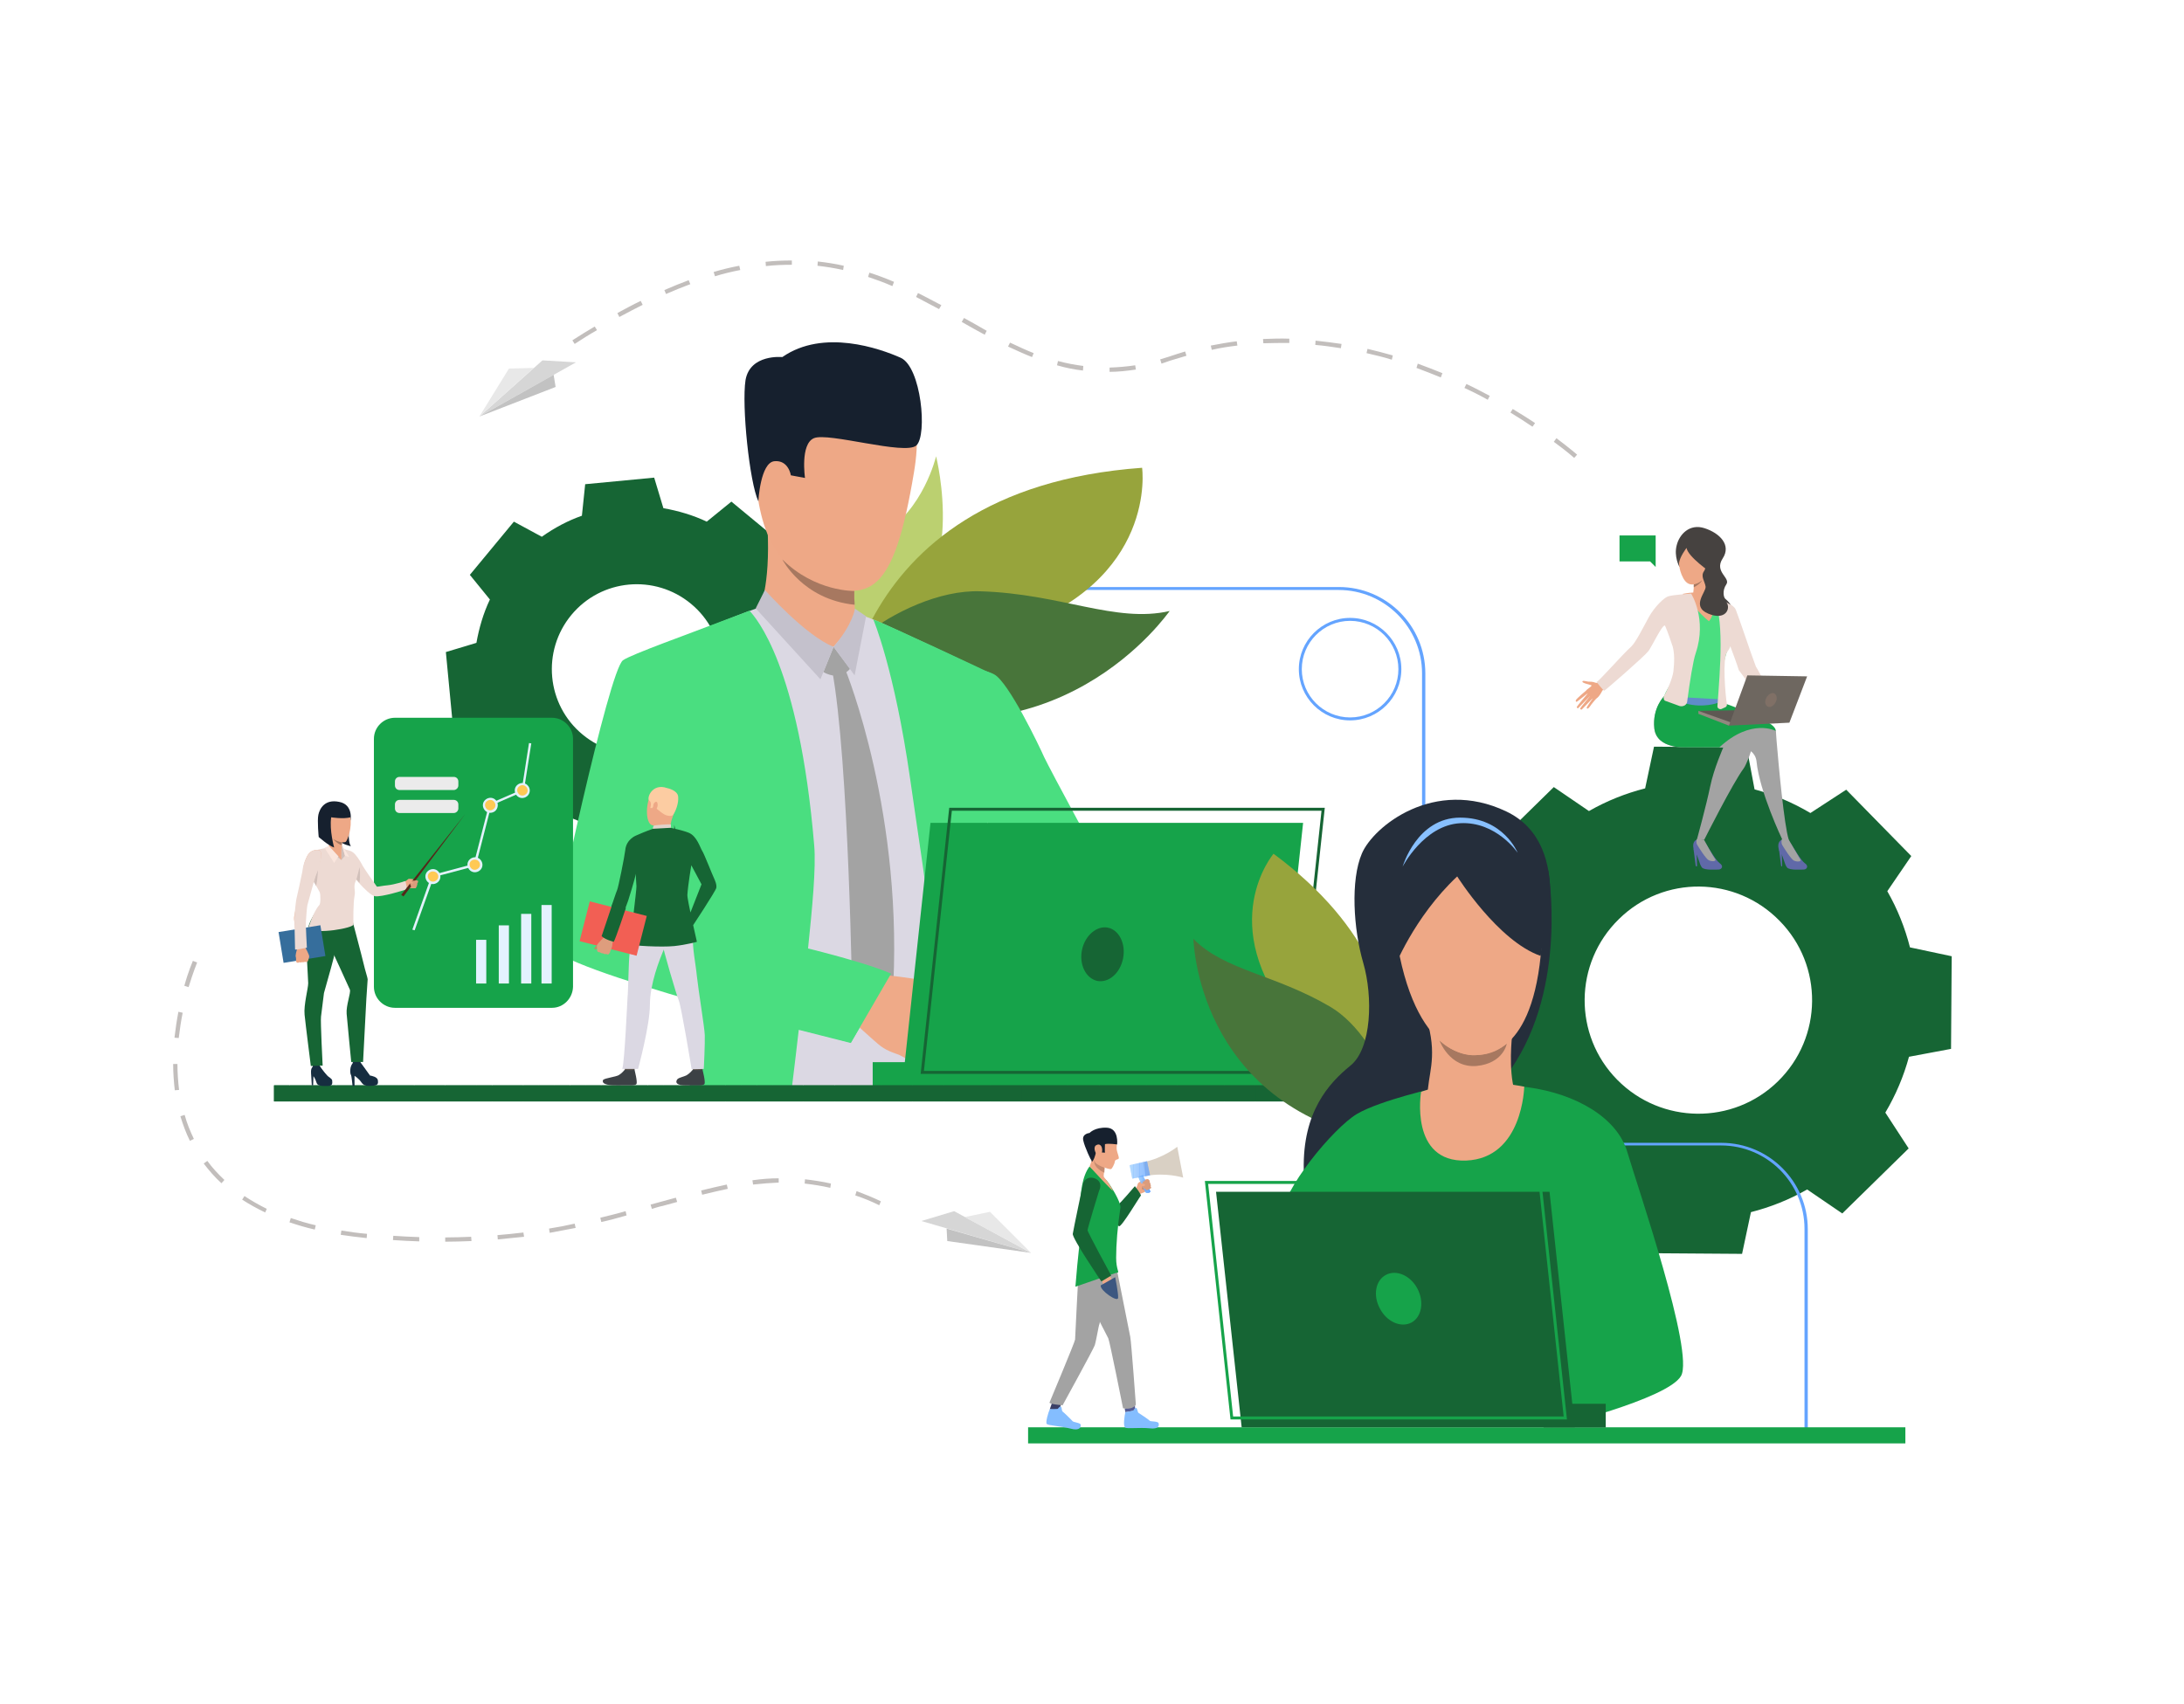 <?xml version="1.0" encoding="utf-8"?>
<!-- Generator: Adobe Illustrator 22.1.0, SVG Export Plug-In . SVG Version: 6.00 Build 0)  -->
<svg version="1.1" id="Слой_1" xmlns="http://www.w3.org/2000/svg" xmlns:xlink="http://www.w3.org/1999/xlink" x="0px" y="0px"
	 viewBox="0 0 664.7 518.6" style="enable-background:new 0 0 664.7 518.6;" xml:space="preserve">
<style type="text/css">
	.st0{fill:#166534;}
	.st1{fill:#64A4FF;}
	.st2{fill:#BBD070;}
	.st3{fill:#97A43C;}
	.st4{fill:#48753A;}
	.st5{fill:#DBD8E3;}
	.st6{fill:#4ADE80;}
	.st7{fill:#EEA987;}
	.st8{fill:#A3A3A3;}
	.st9{fill:#C4C1CC;}
	.st10{fill:#EFAA88;}
	.st11{fill:#EEA886;}
	.st12{fill:#16202E;}
	.st13{fill:#A77860;}
	.st14{fill:#4DA8F2;}
	.st15{fill:#16A34A;}
	.st16{clip-path:url(#SVGID_2_);fill:#166534;}
	.st17{fill:#6069A8;}
	.st18{fill:#464240;}
	.st19{fill:#EB4747;}
	.st20{fill:#5E5853;}
	.st21{fill:#5F8CC9;}
	.st22{fill:#91887F;}
	.st23{fill:#EDDAD3;}
	.st24{fill:#6E6760;}
	.st25{fill:#807066;}
	.st26{fill:#CF8C6C;}
	.st27{fill:#3B3F66;}
	.st28{fill:#555C94;}
	.st29{fill:#D9D0C4;}
	.st30{fill:#84BDFF;}
	.st31{fill:#3C5780;}
	.st32{fill:#C48A6F;}
	.st33{clip-path:url(#SVGID_4_);fill:#96CBFF;}
	.st34{clip-path:url(#SVGID_4_);fill:#95CAFF;}
	.st35{clip-path:url(#SVGID_4_);fill:#94C9FF;}
	.st36{clip-path:url(#SVGID_4_);fill:#93C9FF;}
	.st37{clip-path:url(#SVGID_4_);fill:#92C8FF;}
	.st38{clip-path:url(#SVGID_4_);fill:#91C7FF;}
	.st39{clip-path:url(#SVGID_4_);fill:#90C6FF;}
	.st40{clip-path:url(#SVGID_4_);fill:#8FC6FF;}
	.st41{clip-path:url(#SVGID_4_);fill:#8EC5FF;}
	.st42{clip-path:url(#SVGID_4_);fill:#8DC4FF;}
	.st43{clip-path:url(#SVGID_4_);fill:#8CC3FF;}
	.st44{clip-path:url(#SVGID_4_);fill:#8BC2FF;}
	.st45{clip-path:url(#SVGID_4_);fill:#8AC2FF;}
	.st46{clip-path:url(#SVGID_4_);fill:#89C1FF;}
	.st47{clip-path:url(#SVGID_4_);fill:#88C0FF;}
	.st48{clip-path:url(#SVGID_4_);fill:#87BFFF;}
	.st49{clip-path:url(#SVGID_4_);fill:#86BFFF;}
	.st50{clip-path:url(#SVGID_4_);fill:#85BEFF;}
	.st51{clip-path:url(#SVGID_4_);fill:#84BDFF;}
	.st52{clip-path:url(#SVGID_4_);fill:#83BCFF;}
	.st53{clip-path:url(#SVGID_4_);fill:#82BBFF;}
	.st54{clip-path:url(#SVGID_4_);fill:#81BBFF;}
	.st55{clip-path:url(#SVGID_4_);fill:#80BAFF;}
	.st56{clip-path:url(#SVGID_4_);fill:#7FB9FF;}
	.st57{clip-path:url(#SVGID_4_);fill:#7EB8FF;}
	.st58{clip-path:url(#SVGID_4_);fill:#7DB7FF;}
	.st59{clip-path:url(#SVGID_4_);fill:#7CB7FF;}
	.st60{clip-path:url(#SVGID_4_);fill:#7BB6FF;}
	.st61{clip-path:url(#SVGID_4_);fill:#7AB5FF;}
	.st62{clip-path:url(#SVGID_4_);fill:#79B4FF;}
	.st63{clip-path:url(#SVGID_4_);fill:#78B4FF;}
	.st64{clip-path:url(#SVGID_4_);fill:#77B3FF;}
	.st65{clip-path:url(#SVGID_4_);fill:#76B2FF;}
	.st66{clip-path:url(#SVGID_4_);fill:#74B1FF;}
	.st67{clip-path:url(#SVGID_4_);fill:#73B0FF;}
	.st68{clip-path:url(#SVGID_4_);fill:#72B0FF;}
	.st69{clip-path:url(#SVGID_4_);fill:#71AFFF;}
	.st70{clip-path:url(#SVGID_4_);fill:#70AEFF;}
	.st71{clip-path:url(#SVGID_4_);fill:#6FADFF;}
	.st72{clip-path:url(#SVGID_4_);fill:#6EADFF;}
	.st73{clip-path:url(#SVGID_4_);fill:#6DACFF;}
	.st74{clip-path:url(#SVGID_4_);fill:#6CABFF;}
	.st75{clip-path:url(#SVGID_4_);fill:#6BAAFF;}
	.st76{clip-path:url(#SVGID_4_);fill:#6AA9FF;}
	.st77{clip-path:url(#SVGID_4_);fill:#69A9FF;}
	.st78{clip-path:url(#SVGID_4_);fill:#68A8FF;}
	.st79{clip-path:url(#SVGID_4_);fill:#67A7FF;}
	.st80{clip-path:url(#SVGID_4_);fill:#66A6FF;}
	.st81{clip-path:url(#SVGID_4_);fill:#65A6FF;}
	.st82{clip-path:url(#SVGID_4_);fill:#64A5FF;}
	.st83{clip-path:url(#SVGID_4_);fill:#63A4FF;}
	.st84{clip-path:url(#SVGID_4_);fill:#62A3FF;}
	.st85{clip-path:url(#SVGID_4_);fill:#61A2FF;}
	.st86{clip-path:url(#SVGID_4_);fill:#60A2FF;}
	.st87{clip-path:url(#SVGID_4_);fill:#5FA1FF;}
	.st88{clip-path:url(#SVGID_4_);fill:#5EA0FF;}
	.st89{clip-path:url(#SVGID_4_);fill:#5D9FFF;}
	.st90{clip-path:url(#SVGID_4_);fill:#5C9EFF;}
	.st91{clip-path:url(#SVGID_4_);fill:#5B9EFF;}
	.st92{clip-path:url(#SVGID_4_);fill:#5A9DFF;}
	.st93{clip-path:url(#SVGID_4_);fill:#599CFF;}
	.st94{clip-path:url(#SVGID_4_);fill:#589BFF;}
	.st95{clip-path:url(#SVGID_4_);fill:#579BFF;}
	.st96{clip-path:url(#SVGID_4_);fill:#569AFF;}
	.st97{clip-path:url(#SVGID_4_);fill:#5599FF;}
	.st98{fill:#DB9C7C;}
	.st99{clip-path:url(#SVGID_6_);fill:#96CBFF;}
	.st100{clip-path:url(#SVGID_6_);fill:#95CAFF;}
	.st101{clip-path:url(#SVGID_6_);fill:#94C9FF;}
	.st102{clip-path:url(#SVGID_6_);fill:#93C9FF;}
	.st103{clip-path:url(#SVGID_6_);fill:#92C8FF;}
	.st104{clip-path:url(#SVGID_6_);fill:#91C7FF;}
	.st105{clip-path:url(#SVGID_6_);fill:#90C6FF;}
	.st106{clip-path:url(#SVGID_6_);fill:#8FC6FF;}
	.st107{clip-path:url(#SVGID_6_);fill:#8EC5FF;}
	.st108{clip-path:url(#SVGID_6_);fill:#8DC4FF;}
	.st109{clip-path:url(#SVGID_6_);fill:#8CC3FF;}
	.st110{clip-path:url(#SVGID_6_);fill:#8BC2FF;}
	.st111{clip-path:url(#SVGID_6_);fill:#8AC2FF;}
	.st112{clip-path:url(#SVGID_6_);fill:#89C1FF;}
	.st113{clip-path:url(#SVGID_6_);fill:#88C0FF;}
	.st114{clip-path:url(#SVGID_6_);fill:#87BFFF;}
	.st115{clip-path:url(#SVGID_6_);fill:#86BFFF;}
	.st116{clip-path:url(#SVGID_6_);fill:#85BEFF;}
	.st117{clip-path:url(#SVGID_6_);fill:#84BDFF;}
	.st118{clip-path:url(#SVGID_6_);fill:#83BCFF;}
	.st119{clip-path:url(#SVGID_6_);fill:#82BBFF;}
	.st120{clip-path:url(#SVGID_6_);fill:#81BBFF;}
	.st121{clip-path:url(#SVGID_6_);fill:#80BAFF;}
	.st122{clip-path:url(#SVGID_6_);fill:#7FB9FF;}
	.st123{clip-path:url(#SVGID_6_);fill:#7EB8FF;}
	.st124{clip-path:url(#SVGID_6_);fill:#7DB7FF;}
	.st125{clip-path:url(#SVGID_6_);fill:#7CB7FF;}
	.st126{clip-path:url(#SVGID_6_);fill:#7BB6FF;}
	.st127{clip-path:url(#SVGID_6_);fill:#7AB5FF;}
	.st128{clip-path:url(#SVGID_6_);fill:#79B4FF;}
	.st129{clip-path:url(#SVGID_6_);fill:#78B4FF;}
	.st130{clip-path:url(#SVGID_6_);fill:#77B3FF;}
	.st131{clip-path:url(#SVGID_6_);fill:#76B2FF;}
	.st132{clip-path:url(#SVGID_6_);fill:#74B1FF;}
	.st133{clip-path:url(#SVGID_6_);fill:#73B0FF;}
	.st134{clip-path:url(#SVGID_6_);fill:#72B0FF;}
	.st135{clip-path:url(#SVGID_6_);fill:#71AFFF;}
	.st136{clip-path:url(#SVGID_6_);fill:#70AEFF;}
	.st137{clip-path:url(#SVGID_6_);fill:#6FADFF;}
	.st138{clip-path:url(#SVGID_6_);fill:#6EADFF;}
	.st139{clip-path:url(#SVGID_6_);fill:#6DACFF;}
	.st140{clip-path:url(#SVGID_6_);fill:#6CABFF;}
	.st141{clip-path:url(#SVGID_6_);fill:#6BAAFF;}
	.st142{clip-path:url(#SVGID_6_);fill:#6AA9FF;}
	.st143{clip-path:url(#SVGID_6_);fill:#69A9FF;}
	.st144{clip-path:url(#SVGID_6_);fill:#68A8FF;}
	.st145{clip-path:url(#SVGID_6_);fill:#67A7FF;}
	.st146{clip-path:url(#SVGID_6_);fill:#66A6FF;}
	.st147{clip-path:url(#SVGID_6_);fill:#65A6FF;}
	.st148{clip-path:url(#SVGID_6_);fill:#64A5FF;}
	.st149{clip-path:url(#SVGID_6_);fill:#63A4FF;}
	.st150{clip-path:url(#SVGID_6_);fill:#62A3FF;}
	.st151{clip-path:url(#SVGID_6_);fill:#61A2FF;}
	.st152{clip-path:url(#SVGID_6_);fill:#60A2FF;}
	.st153{clip-path:url(#SVGID_6_);fill:#5FA1FF;}
	.st154{clip-path:url(#SVGID_6_);fill:#5EA0FF;}
	.st155{clip-path:url(#SVGID_6_);fill:#5D9FFF;}
	.st156{clip-path:url(#SVGID_6_);fill:#5C9EFF;}
	.st157{clip-path:url(#SVGID_6_);fill:#5B9EFF;}
	.st158{clip-path:url(#SVGID_6_);fill:#5A9DFF;}
	.st159{clip-path:url(#SVGID_6_);fill:#599CFF;}
	.st160{clip-path:url(#SVGID_6_);fill:#589BFF;}
	.st161{clip-path:url(#SVGID_6_);fill:#579BFF;}
	.st162{clip-path:url(#SVGID_6_);fill:#569AFF;}
	.st163{clip-path:url(#SVGID_6_);fill:#5599FF;}
	.st164{fill:#E3F2FF;}
	.st165{fill:#FFC955;}
	.st166{fill:#EBEBEB;}
	.st167{fill:#162D40;}
	.st168{fill:#D1C0BA;}
	.st169{fill:#FAE6DE;}
	.st170{fill:#54281A;}
	.st171{fill:#366E9C;}
	.st172{fill:#5C544D;}
	.st173{fill:#3C4145;}
	.st174{fill:#FCCCA2;}
	.st175{fill:#E2D2CA;}
	.st176{fill:#F25F54;}
	.st177{fill:#C98462;}
	.st178{fill:#DE9D7D;}
	.st179{fill:#252E3B;}
	.st180{fill:#88C0FF;}
	.st181{fill:#5189DB;}
	.st182{fill:#C2BEBC;}
	.st183{fill:#D6D6D6;}
	.st184{fill:#E8E8E8;}
	.st185{fill:#C2C2C2;}
</style>
<path class="st0" d="M573.8,338.7c3.2-5.4,5.6-11.1,7.2-17l12.8-2.4l0.1-14.1l0.1-14.1l-12.7-2.7c-1.5-5.9-3.8-11.7-6.9-17.1
	l7.3-10.7l-9.9-10.1l-9.9-10.1l-10.9,7.1c-5.4-3.2-11.1-5.6-17-7.2l-2.4-12.8l-14.1-0.1l-14.1-0.1l-2.7,12.7
	c-5.9,1.5-11.7,3.8-17.1,6.9l-10.7-7.3l-10.1,9.9l-10.1,9.9l7.1,10.9c-3.2,5.4-5.6,11.1-7.2,17l-12.8,2.4l-0.1,14.1l-0.1,14.1
	l12.7,2.7c1.5,5.9,3.8,11.7,6.9,17.1l-7.3,10.7l9.9,10.1l9.9,10.1l10.9-7.1c5.4,3.2,11.1,5.6,17,7.2l2.4,12.8l14.1,0.1l14.1,0.1
	l2.7-12.7c5.9-1.5,11.7-3.8,17.1-6.9l10.7,7.3l10.1-9.9l10.1-9.9L573.8,338.7z M492.2,328.7c-13.4-13.6-13.2-35.5,0.5-48.9
	c13.6-13.4,35.5-13.2,48.9,0.5c13.4,13.6,13.2,35.5-0.5,48.9C527.5,342.5,505.6,342.3,492.2,328.7z"/>
<path class="st0" d="M238.8,224.8c2-4.2,3.3-8.7,4.1-13.2l9.3-2.8l-1-10.5l-1-10.5l-9.6-1c-1.5-4.3-3.7-8.4-6.4-12.2l4.6-8.5
	l-8.1-6.7l-8.1-6.7l-7.5,6.1c-4.2-2-8.7-3.3-13.2-4.1l-2.8-9.3l-10.5,1l-10.5,1l-1,9.6c-4.3,1.5-8.4,3.7-12.2,6.4l-8.5-4.6l-6.7,8.1
	l-6.7,8.1l6.1,7.5c-2,4.2-3.3,8.7-4.1,13.2l-9.3,2.8l1,10.5l1,10.5l9.6,1c1.5,4.3,3.7,8.4,6.4,12.2l-4.6,8.5l8.1,6.7l8.1,6.7
	l7.5-6.1c4.2,2,8.7,3.3,13.2,4.1l2.8,9.3l10.5-1l10.5-1l1-9.6c4.3-1.5,8.4-3.7,12.2-6.4l8.5,4.6l6.7-8.1l6.7-8.1L238.8,224.8z
	 M177.3,223.6c-11-9.1-12.5-25.4-3.4-36.4c9.1-11,25.4-12.5,36.4-3.4c11,9.1,12.5,25.4,3.4,36.4
	C204.6,231.2,188.3,232.7,177.3,223.6z"/>
<g>
	<path class="st1" d="M550.1,437h-0.9v-62.9c0-14-11.4-25.4-25.4-25.4h-64.7c-14.5,0-26.3-11.8-26.3-26.3V205
		c0-14-11.4-25.4-25.4-25.4H242.6v-0.9h164.9c14.5,0,26.3,11.8,26.3,26.3v117.5c0,14,11.4,25.4,25.4,25.4h64.7
		c14.5,0,26.3,11.8,26.3,26.3V437z"/>
</g>
<g>
	<g>
		<g>
			<g>
				<g>
					<path class="st2" d="M284.9,138.9c0,0,10,39.7-14,50.6c-24,10.9-19.4-9-19.4-9s-9.8-2.7,16.9-17.9
						C281,155.4,284.9,138.9,284.9,138.9z"/>
				</g>
			</g>
		</g>
	</g>
	<g>
		<g>
			<g>
				<g>
					<path class="st3" d="M347.6,142.4c0,0,4.9,34.6-40.4,49.6c-45.4,15-51.8,34-51.8,34S254,149.2,347.6,142.4z"/>
				</g>
			</g>
		</g>
	</g>
	<g>
		<g>
			<g>
				<g>
					<path class="st4" d="M255.2,211.9c-13.4-5.1,18.5-32.7,43.1-31.9c24.6,0.7,41.2,9.8,57.7,6
						C355.9,185.9,321.4,237.1,255.2,211.9z"/>
				</g>
			</g>
		</g>
	</g>
</g>
<g>
	<g>
		<path class="st5" d="M300.4,234.9c0.8-10.4,1.3-20.2,1.6-29.3c-2.5-1.3-5.6-2.9-8-4c-7.5-3.6-18-8.4-24.7-11.5
			c-3.9-1.8-7.8-3.1-7.8-3.1s-26.8-2.6-29-2.4c-0.7,0-4,1.2-8.4,2.9c-9.5,3.6-27.8,11-30.8,13.1c-4.3,3.1-19.6,78.2-20,83.3
			c-0.4,5,20.8,11.7,40.5,16.9c0,7.6-0.2,18.3-0.3,28c0,1.7-0.1,3.3-0.1,4.9h86c-0.1-1.7-0.2-3.3-0.3-4.9c0-0.2,0-0.4,0-0.6
			c-0.3-6.6-1.6-18.4-1.3-29.9c0,0-0.2-12.1,1-17.3C299,257.7,300.4,234.9,300.4,234.9z M191.2,279c0.1-9.8,13.2-28,13.2-28
			s0.6-0.3,0.6-0.2c0,0,0.7-0.1,0.7-0.1c0,0,2-1.9,2-1.9c0.5,1.7,4.8,26.3,5.8,40.6C201.3,287,191.2,283.7,191.2,279z"/>
	</g>
</g>
<g>
	<g>
		<path class="st6" d="M301.9,328.6c-0.6-4.1-1.1-8.1-1.6-12.1c0,0,0,0,0-0.1c-0.2-1.3-0.3-2.6-0.5-3.9c0-0.1,0-0.1,0-0.2
			c-0.6-5.5-1.2-10.8-1.5-15.6c-0.3-3.7,0-7.3,0.5-10.8c1.5-24.7,2.2-50.6,2.2-50.6c0.8-10.6,1.2-20.6,1.5-29.9
			c0,0-33.7-15.9-36.7-16.8c0,0,6.4,15,11.2,48.5c1.8,12.9,5.3,34.6,7.7,56.7v0c1.3,11.9,3.9,24.1,5.8,34.9c0.3,1.7,0.6,3.3,0.8,4.9
			h11.3C302.4,331.8,302.2,330.2,301.9,328.6z"/>
	</g>
</g>
<g>
	<g>
		<path class="st6" d="M245.9,289c1.3-12.5,2.5-24.9,1.9-31.7c-4.6-54.8-17.8-69.3-19.7-71.4c-1.5,0.6-7.1,2.7-8.7,3.3
			c-9,3.5-27.3,10-29.8,11.8c-4.3,3.1-21.2,81.8-21.7,86.9c-0.3,3.4,21.7,10.6,44.2,17.1c-0.2,6.2,0.4,14.9-1.7,23.9
			c-0.4,1.6-0.9,2.6-1,4.8l31.3-0.1c0.2-1.6,0.4-3.2,0.6-4.9c0.6-4.9,1.2-9.9,1.8-15.2c9.4,2.4,15.8,4,15.8,4s8.8-14.9,11.4-21
			C270.8,295.4,259.5,292.6,245.9,289z M205.4,270.1c-0.3-11.2-0.2-19-0.2-19c1.1,3.8,2.6,14.8,4,25.7
			C204.6,274.5,205.4,272.4,205.4,270.1z"/>
	</g>
</g>
<g>
	<g>
		<path class="st7" d="M231.1,185.3c0,0,3.4-6.4,2.5-24.7c-0.3-5.1,26.6,12,26.6,12s-0.1,1.7-0.2,4.1c0,1,0,2.1,0,3.2
			c0,0.3,0,0.6,0,0.9c0,0.5,0,1,0,1.5c0,0.6,0,1.2,0.1,1.8c0,0.7,0.1,1.3,0.1,1.9c0.1,1.1,0.8,3.1,1,3.6
			C262.5,192.3,241.2,192.5,231.1,185.3z"/>
	</g>
</g>
<g>
	<path class="st8" d="M253.7,196.9l5,6.7c0,0-2.9,3.9-8.1,1L253.7,196.9z"/>
</g>
<g>
	<path class="st8" d="M257.3,203.9c0,0,18.2,44.3,14.3,100.7l-5.7,10.4l-6.5-8.9c0,0-1-74.8-6.2-102.4L257.3,203.9z"/>
</g>
<g>
	<path class="st7" d="M259,190.7l-5.3,6.2c0,0-8.5-1.6-11-6.1C240.2,186.4,259,190.7,259,190.7z"/>
</g>
<g>
	<path class="st9" d="M260.2,185.3c0,0-0.6,4.7-6.5,11.6l6.4,8.7l3.5-18L260.2,185.3z"/>
</g>
<g>
	<path class="st9" d="M232.8,179.6c0,0,12.3,13.9,20.9,17.3l-4,9.9L230,185.2L232.8,179.6z"/>
</g>
<g>
	<g>
		<path class="st6" d="M359.4,305.6c0,0-16.3-15.9-27.1-18.5c-5-1.2-11.5-8.1-17.7-16.1c-2-2.6-4-5.4-6-8.2c0,0,0,0,0,0
			c-7.6-11-13.6-21.5-13.6-21.5s-22.5-26.4-4.4-38.1c0,0,7.7-0.2,12,2.1c4.4,2.4,13.7,21.8,15.2,25.2c1.6,3.4,18.7,35.4,19.8,36.1
			c1.1,0.7,3.1,3.3,9.9,7c8.4,4.5,21.5,17.7,21.5,17.7L359.4,305.6z"/>
	</g>
</g>
<g>
	<path class="st10" d="M280.9,324c0,0-2.3-0.1-3.3-0.6c0,0-1.7-1.1-3-1.8c-0.4-0.2-0.8-0.4-1-0.5c-1-0.4-3.3-1-5.5-2.6
		c-2.1-1.6-9.2-8.2-9.2-8.2l4.5-7l2.1-6.9c0,0,16.3,1.6,18.5,2.9c0.2,0.1,0.4,0.3,0.6,0.4c1.7,1.3,2.5,3,3.3,3.7
		c0.3,0.3,3.2,3.3,3,4.6c-0.2,1.7-1.1,2.8-2.1,3.3c0,0-0.6,3.3-2.3,4.8c0,0-0.4,3.1-3.1,4.3C283.5,320.5,282.7,323.6,280.9,324z"/>
</g>
<g>
	<path class="st11" d="M254.9,113.3c0,0,29.5-7.1,23.3,30.3c-6.2,37.4-13.3,40.4-31.3,33c-18-7.5-16.7-31.4-17.8-43.1
		C228,121.8,245.4,113.9,254.9,113.3z"/>
</g>
<g>
	<path class="st11" d="M239.4,139.2c-0.4-3.3-7-4.4-7.4,0.5c-0.5,4.9,3.2,13.5,5.6,12.7C240,151.5,240,143.8,239.4,139.2z"/>
</g>
<g>
	<path class="st12" d="M230.8,152.6c0,0,0.6-11.8,4.9-12.2c4.3-0.4,5,4.3,5,4.3l4.3,0.8c0,0-1.5-10.3,2.7-12.1
		c4.3-1.9,27.8,5.3,31.2,2.2c3.4-3.1,1.5-23.9-4.8-26.7c-6.3-2.8-23.5-8.9-36-0.2c0,0-9.8-1-11.2,7
		C225.7,123.5,228.1,146.8,230.8,152.6z"/>
</g>
<g>
	<path class="st6" d="M271.2,296.4l-12.2,21c0,0-32.3-8.3-39.8-10.4l17.2-20.5C236.4,286.4,261.8,292.2,271.2,296.4z"/>
</g>
<g>
	<path class="st13" d="M260.1,184.1L260.1,184.1c-15.8-1.6-22-13.8-22-13.8c10,9.9,21.9,9.6,21.9,9.6c0,0.3,0,0.6,0,0.9
		c0,0.5,0,1,0,1.5C260.1,182.9,260.1,183.5,260.1,184.1z"/>
</g>
<g>
	<path class="st14" d="M478.8,369.9c-0.9-1.1-2.2-1.9-3.8-1.9c-2.1,0-4,1.3-4.6,3.3l0,0l0,0c-0.2,0.5-0.2,1-0.3,1.5
		c0,0.6,0.1,1.2,0.3,1.7c0.3,0.9,0.9,1.6,1.6,2.2c0.7,0.5,1.6,0.9,2.5,1c0.1,0,0.3,0,0.4,0c0.1,0,0.2,0,0.2,0c0,0,0.1,0,0.1,0
		c0.5,0,0.9-0.1,1.4-0.3c1.8-0.7,3.1-2.4,3.2-4.5C479.8,371.7,479.5,370.7,478.8,369.9z M476.2,376.2L476.2,376.2
		c-0.3,0.1-0.7,0.2-1,0.2l0,0c-0.1,0-0.2,0-0.2,0c-0.3,0-0.7-0.1-1-0.2c-0.4-0.1-0.8-0.3-1.2-0.6c-0.1-0.1-0.2-0.2-0.4-0.3
		c-0.7-0.7-1.1-1.6-1-2.6c0-0.3,0-0.5,0.1-0.8c0-0.1,0.1-0.2,0.1-0.4c0.5-1.4,1.9-2.5,3.5-2.5c1.2,0,2.2,0.6,2.8,1.4
		c0.5,0.6,0.8,1.4,0.7,2.2C478.6,374.3,477.6,375.7,476.2,376.2z"/>
</g>
<g>
	<path class="st11" d="M294.1,279.2c18.4,18.9,42.6,42.7,42.6,42.7l9.5-18c0,0-21.5-25.3-36.1-42.1
		C305.6,264,297.4,269.2,294.1,279.2z"/>
</g>
<g>
	<g>
		<path class="st11" d="M282.8,304.6c0,0,4.9,2.4,6.2,3.5c1.3,1.1,6.5,5,7.8,5.9c1.3,0.9-1.9,3.5-11.3-0.5
			C276.2,309.4,282.8,304.6,282.8,304.6z"/>
	</g>
</g>
<g>
	<polygon class="st15" points="283.2,250.5 274.6,330.6 388,330.6 396.6,250.5 	"/>
</g>
<g>
	
		<rect x="265.6" y="323.4" transform="matrix(-1 -1.224647e-16 1.224647e-16 -1 550.105 653.945)" class="st15" width="18.9" height="7.2"/>
</g>
<g>
	<path class="st0" d="M394.5,326.9H280.2l8.7-81h114.3L394.5,326.9z M281.2,326h112.5l8.5-79.2H289.7L281.2,326z"/>
</g>
<g>
	<g>
		<defs>
			<rect id="SVGID_1_" x="83.4" y="330.4" width="308.1" height="4.9"/>
		</defs>
		<use xlink:href="#SVGID_1_"  style="overflow:visible;fill:#166534;"/>
		<clipPath id="SVGID_2_">
			<use xlink:href="#SVGID_1_"  style="overflow:visible;"/>
		</clipPath>
		<path class="st16" d="M83.4,330.4v4.9V330.4z"/>
		<rect x="83.4" y="330.4" class="st16" width="4.7" height="4.9"/>
		<rect x="88.2" y="330.4" class="st16" width="4.7" height="4.9"/>
		<rect x="92.9" y="330.4" class="st16" width="4.7" height="4.9"/>
		<rect x="97.6" y="330.4" class="st16" width="4.7" height="4.9"/>
		<rect x="102.4" y="330.4" class="st16" width="4.7" height="4.9"/>
		<rect x="107.1" y="330.4" class="st16" width="4.7" height="4.9"/>
		<rect x="111.9" y="330.4" class="st16" width="4.7" height="4.9"/>
		<rect x="116.6" y="330.4" class="st16" width="4.7" height="4.9"/>
		<rect x="121.3" y="330.4" class="st16" width="4.7" height="4.9"/>
		<rect x="126.1" y="330.4" class="st16" width="4.7" height="4.9"/>
		<rect x="130.8" y="330.4" class="st16" width="4.7" height="4.9"/>
		<rect x="135.6" y="330.4" class="st16" width="4.7" height="4.9"/>
		<rect x="140.3" y="330.4" class="st16" width="4.7" height="4.9"/>
		<rect x="145" y="330.4" class="st16" width="4.7" height="4.9"/>
		<rect x="149.8" y="330.4" class="st16" width="4.7" height="4.9"/>
		<rect x="154.5" y="330.4" class="st16" width="4.7" height="4.9"/>
		<rect x="159.3" y="330.4" class="st16" width="4.7" height="4.9"/>
		<rect x="164" y="330.4" class="st16" width="4.7" height="4.9"/>
		<rect x="168.7" y="330.4" class="st16" width="4.7" height="4.9"/>
		<rect x="173.5" y="330.4" class="st16" width="4.7" height="4.9"/>
		<rect x="178.2" y="330.4" class="st16" width="4.7" height="4.9"/>
		<rect x="183" y="330.4" class="st16" width="4.7" height="4.9"/>
		<rect x="187.7" y="330.4" class="st16" width="4.7" height="4.9"/>
		<rect x="192.4" y="330.4" class="st16" width="4.7" height="4.9"/>
		<rect x="197.2" y="330.4" class="st16" width="4.7" height="4.9"/>
		<rect x="201.9" y="330.4" class="st16" width="4.7" height="4.9"/>
		<rect x="206.7" y="330.4" class="st16" width="4.7" height="4.9"/>
		<rect x="211.4" y="330.4" class="st16" width="4.7" height="4.9"/>
		<rect x="216.1" y="330.4" class="st16" width="4.7" height="4.9"/>
		<rect x="220.9" y="330.4" class="st16" width="4.7" height="4.9"/>
		<rect x="225.6" y="330.4" class="st16" width="4.7" height="4.9"/>
		<rect x="230.4" y="330.4" class="st16" width="4.7" height="4.9"/>
		<rect x="235.1" y="330.4" class="st16" width="4.7" height="4.9"/>
		<rect x="239.8" y="330.4" class="st16" width="4.7" height="4.9"/>
		<rect x="244.6" y="330.4" class="st16" width="4.7" height="4.9"/>
		<rect x="249.3" y="330.4" class="st16" width="4.7" height="4.9"/>
		<rect x="254.1" y="330.4" class="st16" width="4.7" height="4.9"/>
		<rect x="258.8" y="330.4" class="st16" width="4.7" height="4.9"/>
		<rect x="263.5" y="330.4" class="st16" width="4.7" height="4.9"/>
		<rect x="268.3" y="330.4" class="st16" width="4.7" height="4.9"/>
		<rect x="273" y="330.4" class="st16" width="4.7" height="4.9"/>
		<rect x="277.8" y="330.4" class="st16" width="4.7" height="4.9"/>
		<rect x="282.5" y="330.4" class="st16" width="4.7" height="4.9"/>
		<rect x="287.3" y="330.4" class="st16" width="4.7" height="4.9"/>
		<rect x="292" y="330.4" class="st16" width="4.7" height="4.9"/>
		<rect x="296.7" y="330.4" class="st16" width="4.7" height="4.9"/>
		<rect x="301.5" y="330.4" class="st16" width="4.7" height="4.9"/>
		<rect x="306.2" y="330.4" class="st16" width="4.7" height="4.9"/>
		<rect x="311" y="330.4" class="st16" width="4.7" height="4.9"/>
		<rect x="315.7" y="330.4" class="st16" width="4.7" height="4.9"/>
		<rect x="320.4" y="330.4" class="st16" width="4.7" height="4.9"/>
		<rect x="325.2" y="330.4" class="st16" width="4.7" height="4.9"/>
		<rect x="329.9" y="330.4" class="st16" width="4.7" height="4.9"/>
		<rect x="334.7" y="330.4" class="st16" width="4.7" height="4.9"/>
		<rect x="339.4" y="330.4" class="st16" width="4.7" height="4.9"/>
		<rect x="344.1" y="330.4" class="st16" width="4.7" height="4.9"/>
		<rect x="348.9" y="330.4" class="st16" width="4.7" height="4.9"/>
		<rect x="353.6" y="330.4" class="st16" width="4.7" height="4.9"/>
		<rect x="358.4" y="330.4" class="st16" width="4.7" height="4.9"/>
		<rect x="363.1" y="330.4" class="st16" width="4.7" height="4.9"/>
		<rect x="367.8" y="330.4" class="st16" width="4.7" height="4.9"/>
		<rect x="372.6" y="330.4" class="st16" width="4.7" height="4.9"/>
		<rect x="377.3" y="330.4" class="st16" width="4.7" height="4.9"/>
		<rect x="382.1" y="330.4" class="st16" width="4.7" height="4.9"/>
		<rect x="386.8" y="330.4" class="st16" width="4.7" height="4.9"/>
		<path class="st16" d="M391.5,335.3v-4.9V335.3z"/>
	</g>
</g>
<g>
	<rect x="312.9" y="434.5" class="st15" width="267" height="4.9"/>
</g>
<g>
	<path class="st0" d="M329.3,289.2c-0.9,4.5,1.2,8.6,4.6,9.4c3.5,0.7,7-2.3,7.9-6.8c0.9-4.5-1.2-8.7-4.6-9.4
		C333.8,281.7,330.2,284.8,329.3,289.2z"/>
</g>
<g>
	<g>
		<g>
			<path class="st17" d="M545.5,257.5c0,0,2.6,4.4,3.7,5.2c1.5,1,0.6,2-0.2,2c-0.7,0-4.3,0.3-5.1-0.6c-0.8-0.9-1.2-3.6-1.9-4.3
				c-0.7-0.7-1.5-3.5,0.4-4.2C544,254.8,545.5,257.5,545.5,257.5z"/>
		</g>
	</g>
</g>
<g>
	<g>
		<g>
			<path class="st8" d="M544.4,255.6c0,0,3,5.2,3.5,6c0.5,0.8-1,0.8-1.9,0.4c-0.9-0.4-3.2-4.1-3.6-4.8c-0.4-0.8-0.1-1.7-0.1-1.7
				L544.4,255.6z"/>
		</g>
	</g>
</g>
<g>
	<g>
		<g>
			<polygon class="st17" points="541.4,258.3 542.1,263.7 542.4,263.7 542.3,259.9 			"/>
		</g>
	</g>
</g>
<g>
	<g>
		<g>
			<path class="st17" d="M519.6,257.5c0,0,2.6,4.4,3.7,5.2c1.5,1,0.6,2-0.2,2c-0.7,0-4.3,0.3-5.1-0.6c-0.8-0.9-1.2-3.6-1.9-4.3
				c-0.7-0.7-1.5-3.6,0.4-4.2C518.1,254.9,519.6,257.5,519.6,257.5z"/>
		</g>
	</g>
</g>
<g>
	<g>
		<g>
			<path class="st8" d="M518.6,255.6c0,0,2.8,5.2,3.4,5.9c0.5,0.8-1,0.8-1.9,0.4c-0.9-0.4-3.2-4.1-3.6-4.8c-0.4-0.8-0.1-1.7-0.1-1.7
				L518.6,255.6z"/>
		</g>
	</g>
</g>
<g>
	<g>
		<g>
			<polygon class="st17" points="515.4,258.3 516.1,263.7 516.5,263.7 516.4,259.9 			"/>
		</g>
	</g>
</g>
<g>
	<g>
		<g>
			<path class="st8" d="M508,217.2l23.7,10.8c0,0,2.6,0.9,2.9,3.8c0.9,9.2,7.8,23.7,7.8,23.7c2.2,1.1,2,0.1,2,0.1
				c-1.4-4.4-3.1-22.8-3.7-30.1c-0.1-1.6-0.2-2.6-0.2-3c0-0.2-0.3-0.5-0.7-0.9c-3.2-2.6-16.6-8.1-16.6-8.1
				C513.2,213.2,508,217.2,508,217.2z"/>
		</g>
	</g>
</g>
<g>
	<g>
		<g>
			<path class="st8" d="M503.5,221.8c0.7,6.4,9.9,5.7,9.9,5.7h11.1c0,0-2.9,6.5-4,11.9c-1.2,5.8-4,16-4,16s0.2,0.3,2.2,0.2
				c0,0,8.7-17.3,12-21.7c0.7-0.9,2.8-6,3.1-9.1c0.1-1,0-1.8-0.3-2.1c-0.4-0.3-1.3-0.9-2.4-1.7c-3.5-2.2-9.5-5.6-12.8-6.3
				c-4.5-1-11.6-2.9-11.6-2.9S502.8,215.4,503.5,221.8z"/>
		</g>
	</g>
</g>
<g>
	<path class="st18" d="M511.1,172.5c0,0-1.7-3.1-0.8-6.5c0.8-3.3,3.9-6.7,8.5-5.2c4.6,1.5,8.2,5.1,5.5,9.2c-2.7,4.1,2.5,5.9,1.1,7.9
		c-1.3,1.9-0.8,4-0.3,4.4c0.6,0.5,2.4,2.1,2.2,4c-0.2,1.9-8.8-5.6-8.8-5.6S513.7,171.3,511.1,172.5z"/>
</g>
<g>
	<path class="st19" d="M524.9,212.7c0,0-0.7,3.3-18.4-0.9C506.6,211.8,512.5,209.9,524.9,212.7z"/>
</g>
<g>
	<g>
		<path class="st6" d="M506.4,212.8c-0.3,0.5-0.5,1-0.8,1.6c6.5,0.2,12.9,0.4,19.4,0.6c-1-3.4-0.7-8.1-0.5-11.6
			c0.2-4.3,2.6-7.3,2.3-11.6c1.3,0.2,1.5,0.2,2.8,0.4c-2-5.6-2.6-8.3-8.7-10.5c-2-0.7-3.3-0.8-5.4-0.7c-7,0.6-9.2,0.7-12.6,7
			c5.4,0.9,4.5,2.8,6.2,8.2c0.8,2.6,1.6,5.6,1.2,8.3C509.7,207.3,506.4,210.3,506.4,212.8z"/>
	</g>
</g>
<g>
	<g>
		<path class="st11" d="M517.6,183c-2.9-0.5-2.3-2.1-2.3-2.1s0.1-0.9,0.2-2c0-0.3,0-0.6,0-0.9c0-0.5,0-1-0.1-1.4
			c-0.2-1.9,5.2-0.8,5.2-0.8s-0.3,3.9,0.4,5.1C521.9,182,520.5,183.5,517.6,183z"/>
	</g>
</g>
<g>
	<g>
		<path class="st11" d="M512.1,180.8c0,0,5.8,6.7,8,8.3c0,0,2.5-2.2,0.9-8.1C521,181,518.2,179.6,512.1,180.8z"/>
	</g>
</g>
<g>
	<path class="st11" d="M512.3,164.7c0,0-3,5.8,0,11.3c3,5.5,8.9-2.4,9.3-3.3c0.4-0.9,2.4-6.2-1.6-7.8
		C515.9,163.3,513.1,163.1,512.3,164.7z"/>
</g>
<g>
	<path class="st18" d="M513.3,166.8c0,0-2.1,2.7-2.3,4.7c0,0-0.8-3.8,1.5-7.5c2.3-3.7,8.3-0.2,9.1,1.3c0.8,1.5,3.1,2.8-0.8,9
		C520.8,174.4,513.7,169.5,513.3,166.8z"/>
</g>
<g>
	<path class="st13" d="M518.1,176.6c0,0-0.5,1.1-2.6,2.2c0-0.3,0-0.6,0-0.9C515.6,177.9,516.9,177.7,518.1,176.6z"/>
</g>
<g>
	<path class="st11" d="M487.6,207.5c0,0-1.4,0.6-2.1,0.3s-1.7-0.3-2.1-0.3c-0.4,0-1.8-0.5-1.8,0c0,0.5,2.3,0.9,2.7,1.1
		c0.5,0.2-1.4,1.2-1.5,1.6c-0.2,0.4,1.9,3.4,3,2.5c1.2-0.8,1.8-2.5,2-2.6c0.2-0.1,0.9-0.6,0.9-0.6L487.6,207.5z"/>
</g>
<g>
	<path class="st11" d="M483,210c0,0-3.4,2.8-3.4,3.2c-0.1,0.4,0.1,0.6,0.5,0.3c0.3-0.2,3.3-2.6,3.3-2.6s-3.4,4-3.5,4.3
		c-0.1,0.2,0.3,0.5,0.4,0.4s3.8-3.9,3.8-3.9s-3.1,3.7-3.2,4c0,0.2,0.4,0.5,0.6,0.2c0.3-0.3,3.4-3.5,3.4-3.5s-2.1,2.9-2,3.1
		c0.1,0.2,0.3,0.5,0.9-0.3c0.5-0.8,1.9-2.4,1.9-2.4L483,210z"/>
</g>
<g>
	<g>
		<path class="st15" d="M523.3,227.5h-9.9c0,0-9.1,0.7-9.9-5.7c-0.7-6.4,3-9.9,3-9.9s4.8,1.3,9,2.3c2.1-0.4,4.7-0.7,7.6-0.7
			c0,0,17.9,5.9,17.3,9C540.5,222.5,533,218.5,523.3,227.5z"/>
	</g>
</g>
<g>
	<polygon class="st20" points="516.9,216.4 535.8,216.1 526.2,220.9 	"/>
</g>
<g>
	<path class="st21" d="M522.7,214c0,0-4.3,1.6-9.5,0.2l-0.2-1.9l10.7,0.6L522.7,214z"/>
</g>
<g>
	<polygon class="st22" points="526.2,220.9 516.9,217.3 516.9,216.4 527,220 	"/>
</g>
<g>
	<g>
		<path class="st23" d="M522.7,214.9c-0.1,0.7,0.7,1.2,1.3,0.9l1.1-0.5c0.3-0.1,0.5-0.5,0.5-0.8c-0.5-2.9-1.4-14,0-15.9
			c0.5-0.7,0.9-1.3,1-1.9c0.9,2.4,2.1,5.6,2.6,7.3l8.9,11.9l3,0.8c-3.7-9-6.7-13.8-6.7-13.8c-0.6-1.6-2.3-6.3-3.7-10.5
			c-0.9-2.7-1.8-5.1-2.3-6.5c-0.2-0.7-0.7-1.2-1.3-1.6c-1.4-0.8-3.7-2.1-5.8-3.1c0,0,0,0,0,0c-0.1,0-0.1-0.1-0.2-0.1c0,0,0,0,0,0
			c0,0,0,0,0,0C525,187,523.5,204,522.7,214.9C522.7,214.8,522.7,214.9,522.7,214.9z"/>
	</g>
	<g>
		<path class="st23" d="M507.9,181.5c-1.3,0.2-4.4,3.3-6.1,6.4c-1.9,3.5-3.9,7.5-5.3,8.9c-2.7,2.4-10.2,11-10.6,10.8
			c-0.1-0.1,2.1,2.6,2.3,2.7c0.1,0.1,12.3-10.5,13.5-12.1c1.1-1.5,4.1-7.9,5-7.8c0,0,0,0,0,0c0,0,0,0,0,0c0.1,0.1,1.1,2.5,2.2,5.9
			c0,0.1,0,0.1,0.1,0.2c0.7,2.4,0.6,5,0.3,7.9c-0.3,2.2-1.9,5.8-2.9,7.6c-0.1,0.2-0.1,0.6,0,0.9c0,0,0,0,0,0
			c0.1,0.2,0.2,0.3,0.3,0.4l3.6,1.3l0.8,0.3c0.6,0.2,1.2,0.1,1.7-0.2c0.4-0.3,0.7-0.7,0.7-1.2c0.8-6.1,1.8-12.4,2.6-14.7
			c3.5-10.4-1.4-18.1-1.4-18.1S509,181.1,507.9,181.5z"/>
	</g>
</g>
<g>
	<polygon class="st24" points="526.2,220.9 531.8,205.6 550,205.9 544.6,220 	"/>
</g>
<g>
	<path class="st25" d="M537.6,212.4c-0.6,1.1-0.4,2.3,0.4,2.7c0.8,0.4,1.8-0.2,2.4-1.3c0.6-1.1,0.4-2.3-0.4-2.7
		C539.3,210.7,538.2,211.3,537.6,212.4z"/>
</g>
<g>
	<path class="st18" d="M518.5,170.5c0,0,1.2,1.8,0.1,3.4c-1.1,1.6,0.3,3.1,0.5,4.7c0.2,1.6-4.5,6,0.8,8.2c5.2,2.2,6.9-1.4,5.6-3.4
		c-1.3-2-2.3-3.6-2.4-6.5C522.9,174,522,169.6,518.5,170.5z"/>
</g>
<g>
	<polygon class="st15" points="492.9,163 503.9,163 503.9,170.9 503.9,172.6 502.2,170.9 492.9,170.9 	"/>
</g>
<g>
	<g>
		<g>
			<g>
				<g>
					<path class="st2" d="M431.6,284.5c0,0-23.8,22.7-12.2,40.3c11.6,17.6,17,2.2,17,2.2s7.8,2.4-3.8-19.4
						C427.1,297.4,431.6,284.5,431.6,284.5z"/>
				</g>
			</g>
		</g>
	</g>
	<g>
		<g>
			<g>
				<g>
					<path class="st3" d="M387.6,259.9c0,0-18.2,21.4,6.1,51c24.3,29.6,20.6,45.3,20.6,45.3S448.1,304.7,387.6,259.9z"/>
				</g>
			</g>
		</g>
	</g>
	<g>
		<g>
			<g>
				<g>
					<path class="st4" d="M419.7,347.2c11.3,2.3,2.2-30.6-14.8-40.7c-17-10-32.2-11-41.7-20.7C363.3,285.9,364,336,419.7,347.2z"/>
				</g>
			</g>
		</g>
	</g>
</g>
<g>
	<g>
		<g>
			<path class="st11" d="M345.8,361.7c0,0,0.5-1.3,0.6-1.5c0.1-0.2,0.6-0.5,1.2-0.8c0.6-0.3,1.6-0.5,1.7-0.4
				c0.1,0.1,0.2,0.1,0.4,0.3c0.1,0.3,0.1,0.6,0.1,0.6s0.3,0.3,0.2,0.6c0,0,0.3,0.3,0.1,0.7c0,0,0.3,0.3,0.1,0.5c0,0-0.5,0.3-0.7,0.5
				c-0.2,0.2-1.2,0.8-2.4,1.2C347.2,363.4,346,363.4,345.8,361.7z"/>
		</g>
	</g>
</g>
<g>
	<g>
		<g>
			<path class="st26" d="M347.6,361c0,0,0,0.7-0.1,0.9c-0.1,0.2,1.4,0.6,1.4,0.6S348.5,361,347.6,361z"/>
		</g>
	</g>
</g>
<g>
	<g>
		<g>
			<polygon class="st27" points="319.5,429 320.2,427 322.9,427.4 322.5,429.3 			"/>
		</g>
	</g>
</g>
<g>
	<g>
		<g>
			<polygon class="st28" points="342.3,428.8 342.5,429.9 345.5,429.4 345.4,427.7 			"/>
		</g>
	</g>
</g>
<g>
	<g>
		<g>
			<g>
				<path class="st8" d="M335.7,397.2c0,0-0.4,2.4-1,5.2c-0.1,0.5-0.2,1-0.3,1.4c-0.5,2.6-1,5.1-1.2,5.7c-0.4,1.2-9.8,18.3-9.8,18.3
					s-3.8-0.3-4-0.8c0,0,7.8-18.6,7.8-19.2c0-0.7,1-19.7,1-19.7S335.5,396.1,335.7,397.2z"/>
			</g>
		</g>
	</g>
</g>
<g>
	<g>
		<g>
			<g>
				<path class="st8" d="M340,386.9c0,0,3.7,18.7,4,20.1c0.3,1.4,1.7,20.6,1.7,20.6s-0.8,1.7-3.9,1.1c0,0-4.1-20.6-4.5-21.3
					c-1.4-2.7-8-15.6-8.6-17.5c-0.6-1.9-0.5-4-0.5-4S333.1,383.1,340,386.9z"/>
			</g>
		</g>
	</g>
</g>
<g>
	<g>
		<g>
			<g>
				<path class="st0" d="M338.4,362.7c0,0,1.6,4,2,3.9c0.4-0.1,5-5.5,5-5.5s2.1,2.6,1.8,2.9c-0.4,0.4-5.8,9.5-6.6,9.3
					c-0.7-0.2-4.1-5.7-4.1-5.7S336.4,363.4,338.4,362.7z"/>
			</g>
		</g>
	</g>
</g>
<g>
	<g>
		<g>
			<g>
				<path class="st15" d="M331.6,355.1c0,0,4.2,3.2,5.3,4.4c1.1,1.3,4.3,6.5,4.1,8.1c-0.9,6-1.3,11.2-1.3,15.3
					c0,3.6,1.1,4.5,0.4,4.5c-0.8,0.1-11.3,3.8-12.8,4.3c0,0,1-12.6,1.5-14.1C329.3,376.2,327.1,360.9,331.6,355.1z"/>
			</g>
		</g>
	</g>
</g>
<g>
	<g>
		<g>
			<path class="st29" d="M358.3,349.1l0.9,4.7l0.9,4.7c0,0-5.3-1.7-11.4-0.5l-0.4-2.1l-0.4-2.1C354,352.6,358.3,349.1,358.3,349.1z"
				/>
		</g>
	</g>
</g>
<g>
	<g>
		<g>
			<path class="st30" d="M342.5,429.9c0,0,2.3-0.4,2.4-0.5c0.1-0.1,0.6-1,0.9-0.8c0.4,0.2,0.4,1.3,0.7,1.5c0.3,0.2,3.1,2,3.4,2.4
				c0.3,0.3,2.4,0.1,2.7,0.7c0.2,0.6,0.3,2-2.8,1.6c-3.1-0.3-6.6,0.2-7.3-0.2C341.7,434.2,342.3,430.8,342.5,429.9z"/>
		</g>
	</g>
</g>
<g>
	<g>
		<g>
			<path class="st30" d="M319.5,429c0,0,2.3-0.1,2.4-0.1c0.1-0.1,0.7-0.9,1-0.7c0.3,0.2,0.2,1.3,0.5,1.5c0.3,0.2,2.7,2.5,3,2.9
				c0.3,0.4,2.4,0.5,2.5,1.1c0.1,0.6-0.1,2-3.1,1.2c-3-0.8-6.6-0.9-7.2-1.4C318.1,433.1,319.1,429.8,319.5,429z"/>
		</g>
	</g>
</g>
<g>
	<g>
		<g>
			<g>
				<path class="st7" d="M337.6,387.8c0,0,0.3,1.1,0.7,1.4c0.4,0.2-2.1,2.7-2.1,2.7s-1-2.3-1-2.5
					C335.3,389.1,337.6,387.8,337.6,387.8z"/>
			</g>
		</g>
	</g>
</g>
<g>
	<g>
		<g>
			<g>
				<path class="st0" d="M329.7,360c0,0-3,14.2-3.2,15.6c-0.2,1.4,8.7,14.5,8.7,14.5l3-1.8c0,0-7.2-13.2-7.2-13.8
					c0-0.6,3.5-12,3.5-12s1.4-2.5-1.1-3.7C330.8,357.7,329.7,360,329.7,360z"/>
			</g>
		</g>
	</g>
</g>
<g>
	<g>
		<g>
			<path class="st31" d="M339.4,388.8c0,0,1,4.8,0.9,6.3s-5.6-2.3-5.3-3.8L339.4,388.8z"/>
		</g>
	</g>
</g>
<g>
	<g>
		<g>
			<g>
				<g>
					<path class="st11" d="M331.6,355.1c0,0,7.6,8.3,7.1,7.3c-1.7-3.3-2.8-3.8-2.8-4.4c0-0.5,0.2-1.8,0.2-2.3
						c0.1-0.9,0.1-1.6,0.1-1.6s-3.8-5.3-3.6-3.5C332.8,352.5,331.6,355.1,331.6,355.1z"/>
				</g>
			</g>
		</g>
	</g>
</g>
<g>
	<g>
		<g>
			<g>
				<g>
					<path class="st11" d="M338.8,345.4c0,0,1,2.4,1.1,3c0,0.6-0.1,1,0,1.7c0.1,0.7,0.7,2.1,0.6,2.5c-0.1,0.5-1.1,0.2-1.2,1
						c-0.1,0.8-0.9,2.3-1.2,2.3c-0.9,0.1-4.5-1.4-4.8-2.1c-0.2-0.8-1.5-4.9-1.9-5.7s6.3-5.2,6.9-3.9
						C338.8,345.4,338.8,345.4,338.8,345.4z"/>
				</g>
			</g>
		</g>
	</g>
</g>
<g>
	<g>
		<g>
			<path class="st12" d="M329.7,347.2c-0.5-2.1,1.9-2.3,1.9-2.3s1.6-1.8,5.3-1.6c3.7,0.2,3.1,5.1,3.1,5.1s-2.6-0.4-3.7-0.1
				c0,0-0.1,2.1,0,2.6l-1.4-0.1c0,0,0.2-1.8-0.5-1.9c-0.7-0.1-0.9,3.9-2.1,4.8c0,0,0-0.3-0.2-0.6l0,0l0,0c-0.3-0.4-0.6-1.2-1-2
				C330.5,349.7,329.9,348.2,329.7,347.2z"/>
		</g>
	</g>
</g>
<g>
	<g>
		<g>
			<g>
				<g>
					<path class="st11" d="M335.3,349.2c0,0-0.5-1.4-1.8-0.5c-0.9,0.7,0,3,0.9,3C335.3,351.7,335.7,350.4,335.3,349.2z"/>
				</g>
			</g>
		</g>
	</g>
</g>
<g>
	<g>
		<g>
			<path class="st32" d="M333,353.1c0,0,0.2,0.7,0.4,0.9c0.2,0.2,1.1,0.9,2.8,1.5l-0.1,1.5C336,356.9,332.8,355.7,333,353.1z"/>
		</g>
	</g>
</g>
<g>
	<g>
		<g>
			<g>
				<defs>
					<path id="SVGID_3_" d="M349.7,363.1l0.5-0.3l-2.4-5.1l-1.4,0.6l2.1,4.4C348.7,363.2,349.2,363.3,349.7,363.1z"/>
				</defs>
				<clipPath id="SVGID_4_">
					<use xlink:href="#SVGID_3_"  style="overflow:visible;"/>
				</clipPath>
				<path class="st33" d="M346.4,357.7v5.6V357.7z"/>
				<rect x="346.4" y="357.7" class="st33" width="0.1" height="5.6"/>
				<rect x="346.5" y="357.7" class="st34" width="0.1" height="5.6"/>
				<rect x="346.5" y="357.7" class="st35" width="0.1" height="5.6"/>
				<rect x="346.6" y="357.7" class="st36" width="0.1" height="5.6"/>
				<rect x="346.7" y="357.7" class="st37" width="0.1" height="5.6"/>
				<rect x="346.7" y="357.7" class="st38" width="0.1" height="5.6"/>
				<rect x="346.8" y="357.7" class="st39" width="0.1" height="5.6"/>
				<rect x="346.8" y="357.7" class="st40" width="0.1" height="5.6"/>
				<rect x="346.9" y="357.7" class="st41" width="0.1" height="5.6"/>
				<rect x="346.9" y="357.7" class="st42" width="0.1" height="5.6"/>
				<rect x="347" y="357.7" class="st43" width="0.1" height="5.6"/>
				<rect x="347.1" y="357.7" class="st44" width="0.1" height="5.6"/>
				<rect x="347.1" y="357.7" class="st45" width="0.1" height="5.6"/>
				<rect x="347.2" y="357.7" class="st46" width="0.1" height="5.6"/>
				<rect x="347.2" y="357.7" class="st47" width="0.1" height="5.6"/>
				<rect x="347.3" y="357.7" class="st48" width="0.1" height="5.6"/>
				<rect x="347.4" y="357.7" class="st49" width="0.1" height="5.6"/>
				<rect x="347.4" y="357.7" class="st50" width="0.1" height="5.6"/>
				<rect x="347.5" y="357.7" class="st51" width="0.1" height="5.6"/>
				<rect x="347.5" y="357.7" class="st52" width="0.1" height="5.6"/>
				<rect x="347.6" y="357.7" class="st53" width="0.1" height="5.6"/>
				<rect x="347.6" y="357.7" class="st54" width="0.1" height="5.6"/>
				<rect x="347.7" y="357.7" class="st55" width="0.1" height="5.6"/>
				<rect x="347.8" y="357.7" class="st56" width="0.1" height="5.6"/>
				<rect x="347.8" y="357.7" class="st57" width="0.1" height="5.6"/>
				<rect x="347.9" y="357.7" class="st58" width="0.1" height="5.6"/>
				<rect x="347.9" y="357.7" class="st59" width="0.1" height="5.6"/>
				<rect x="348" y="357.7" class="st60" width="0.1" height="5.6"/>
				<rect x="348" y="357.7" class="st61" width="0.1" height="5.6"/>
				<rect x="348.1" y="357.7" class="st62" width="0.1" height="5.6"/>
				<rect x="348.2" y="357.7" class="st63" width="0.1" height="5.6"/>
				<rect x="348.2" y="357.7" class="st64" width="0.1" height="5.6"/>
				<rect x="348.3" y="357.7" class="st65" width="0.1" height="5.6"/>
				<rect x="348.3" y="357.7" class="st66" width="0.1" height="5.6"/>
				<rect x="348.4" y="357.7" class="st67" width="0.1" height="5.6"/>
				<rect x="348.5" y="357.7" class="st68" width="0.1" height="5.6"/>
				<rect x="348.5" y="357.7" class="st69" width="0.1" height="5.6"/>
				<rect x="348.6" y="357.7" class="st70" width="0.1" height="5.6"/>
				<rect x="348.6" y="357.7" class="st71" width="0.1" height="5.6"/>
				<rect x="348.7" y="357.7" class="st72" width="0.1" height="5.6"/>
				<rect x="348.7" y="357.7" class="st73" width="0.1" height="5.6"/>
				<rect x="348.8" y="357.7" class="st74" width="0.1" height="5.6"/>
				<rect x="348.9" y="357.7" class="st75" width="0.1" height="5.6"/>
				<rect x="348.9" y="357.7" class="st76" width="0.1" height="5.6"/>
				<rect x="349" y="357.7" class="st77" width="0.1" height="5.6"/>
				<rect x="349" y="357.7" class="st78" width="0.1" height="5.6"/>
				<rect x="349.1" y="357.7" class="st79" width="0.1" height="5.6"/>
				<rect x="349.2" y="357.7" class="st80" width="0.1" height="5.6"/>
				<rect x="349.2" y="357.7" class="st81" width="0.1" height="5.6"/>
				<rect x="349.3" y="357.7" class="st82" width="0.1" height="5.6"/>
				<rect x="349.3" y="357.7" class="st83" width="0.1" height="5.6"/>
				<rect x="349.4" y="357.7" class="st84" width="0.1" height="5.6"/>
				<rect x="349.4" y="357.7" class="st85" width="0.1" height="5.6"/>
				<rect x="349.5" y="357.7" class="st86" width="0.1" height="5.6"/>
				<rect x="349.6" y="357.7" class="st87" width="0.1" height="5.6"/>
				<rect x="349.6" y="357.7" class="st88" width="0.1" height="5.6"/>
				<rect x="349.7" y="357.7" class="st89" width="0.1" height="5.6"/>
				<rect x="349.7" y="357.7" class="st90" width="0.1" height="5.6"/>
				<rect x="349.8" y="357.7" class="st91" width="0.1" height="5.6"/>
				<rect x="349.8" y="357.7" class="st92" width="0.1" height="5.6"/>
				<rect x="349.9" y="357.7" class="st93" width="0.1" height="5.6"/>
				<rect x="350" y="357.7" class="st94" width="0.1" height="5.6"/>
				<rect x="350" y="357.7" class="st95" width="0.1" height="5.6"/>
				<rect x="350.1" y="357.7" class="st96" width="0.1" height="5.6"/>
				<rect x="350.1" y="357.7" class="st97" width="0.1" height="5.6"/>
				<path class="st97" d="M350.2,363.3v-5.6V363.3z"/>
			</g>
		</g>
	</g>
</g>
<g>
	<g>
		<g>
			<path class="st98" d="M349.1,359c0,0-1.5,0.8-1.4,1.1c0.1,0.3,0.3,0.3,0.3,0.3l-0.5,0.6c0,0-0.1,0.6,0.6,0.5c0,0-0.1,0.5,0.5,0.4
				c0,0,0.1,0.4,0.4,0.4c0.3,0,1.3-0.6,1.3-0.6s0.1-0.2-0.1-0.5c0,0,0.2-0.4-0.1-0.7c0,0,0.1-0.3-0.2-0.6c0,0,0.1-0.7-0.5-0.9
				C349.2,359,349.1,359,349.1,359z"/>
		</g>
	</g>
</g>
<g>
	<g>
		<g>
			<g>
				<defs>
					<polygon id="SVGID_5_" points="344.6,358.8 350,357.8 349.1,353.5 343.8,354.7 					"/>
				</defs>
				<clipPath id="SVGID_6_">
					<use xlink:href="#SVGID_5_"  style="overflow:visible;"/>
				</clipPath>
				<path class="st99" d="M343.8,353.5v5.4V353.5z"/>
				<rect x="343.8" y="353.5" class="st99" width="0.1" height="5.4"/>
				<rect x="343.9" y="353.5" class="st100" width="0.1" height="5.4"/>
				<rect x="344" y="353.5" class="st101" width="0.1" height="5.4"/>
				<rect x="344.1" y="353.5" class="st102" width="0.1" height="5.4"/>
				<rect x="344.2" y="353.5" class="st103" width="0.1" height="5.4"/>
				<rect x="344.3" y="353.5" class="st104" width="0.1" height="5.4"/>
				<rect x="344.4" y="353.5" class="st105" width="0.1" height="5.4"/>
				<rect x="344.5" y="353.5" class="st106" width="0.1" height="5.4"/>
				<rect x="344.6" y="353.5" class="st107" width="0.1" height="5.4"/>
				<rect x="344.7" y="353.5" class="st108" width="0.1" height="5.4"/>
				<rect x="344.8" y="353.5" class="st109" width="0.1" height="5.4"/>
				<rect x="344.9" y="353.5" class="st110" width="0.1" height="5.4"/>
				<rect x="344.9" y="353.5" class="st111" width="0.1" height="5.4"/>
				<rect x="345" y="353.5" class="st112" width="0.1" height="5.4"/>
				<rect x="345.1" y="353.5" class="st113" width="0.1" height="5.4"/>
				<rect x="345.2" y="353.5" class="st114" width="0.1" height="5.4"/>
				<rect x="345.3" y="353.5" class="st115" width="0.1" height="5.4"/>
				<rect x="345.4" y="353.5" class="st116" width="0.1" height="5.4"/>
				<rect x="345.5" y="353.5" class="st117" width="0.1" height="5.4"/>
				<rect x="345.6" y="353.5" class="st118" width="0.1" height="5.4"/>
				<rect x="345.7" y="353.5" class="st119" width="0.1" height="5.4"/>
				<rect x="345.8" y="353.5" class="st120" width="0.1" height="5.4"/>
				<rect x="345.9" y="353.5" class="st121" width="0.1" height="5.4"/>
				<rect x="346" y="353.5" class="st122" width="0.1" height="5.4"/>
				<rect x="346.1" y="353.5" class="st123" width="0.1" height="5.4"/>
				<rect x="346.2" y="353.5" class="st124" width="0.1" height="5.4"/>
				<rect x="346.3" y="353.5" class="st125" width="0.1" height="5.4"/>
				<rect x="346.4" y="353.5" class="st126" width="0.1" height="5.4"/>
				<rect x="346.5" y="353.5" class="st127" width="0.1" height="5.4"/>
				<rect x="346.6" y="353.5" class="st128" width="0.1" height="5.4"/>
				<rect x="346.7" y="353.5" class="st129" width="0.1" height="5.4"/>
				<rect x="346.7" y="353.5" class="st130" width="0.1" height="5.4"/>
				<rect x="346.8" y="353.5" class="st131" width="0.1" height="5.4"/>
				<rect x="346.9" y="353.5" class="st132" width="0.1" height="5.4"/>
				<rect x="347" y="353.5" class="st133" width="0.1" height="5.4"/>
				<rect x="347.1" y="353.5" class="st134" width="0.1" height="5.4"/>
				<rect x="347.2" y="353.5" class="st135" width="0.1" height="5.4"/>
				<rect x="347.3" y="353.5" class="st136" width="0.1" height="5.4"/>
				<rect x="347.4" y="353.5" class="st137" width="0.1" height="5.4"/>
				<rect x="347.5" y="353.5" class="st138" width="0.1" height="5.4"/>
				<rect x="347.6" y="353.5" class="st139" width="0.1" height="5.4"/>
				<rect x="347.7" y="353.5" class="st140" width="0.1" height="5.4"/>
				<rect x="347.8" y="353.5" class="st141" width="0.1" height="5.4"/>
				<rect x="347.9" y="353.5" class="st142" width="0.1" height="5.4"/>
				<rect x="348" y="353.5" class="st143" width="0.1" height="5.4"/>
				<rect x="348.1" y="353.5" class="st144" width="0.1" height="5.4"/>
				<rect x="348.2" y="353.5" class="st145" width="0.1" height="5.4"/>
				<rect x="348.3" y="353.5" class="st146" width="0.1" height="5.4"/>
				<rect x="348.4" y="353.5" class="st147" width="0.1" height="5.4"/>
				<rect x="348.5" y="353.5" class="st148" width="0.1" height="5.4"/>
				<rect x="348.6" y="353.5" class="st149" width="0.1" height="5.4"/>
				<rect x="348.6" y="353.5" class="st150" width="0.1" height="5.4"/>
				<rect x="348.7" y="353.5" class="st151" width="0.1" height="5.4"/>
				<rect x="348.8" y="353.5" class="st152" width="0.1" height="5.4"/>
				<rect x="348.9" y="353.5" class="st153" width="0.1" height="5.4"/>
				<rect x="349" y="353.5" class="st154" width="0.1" height="5.4"/>
				<rect x="349.1" y="353.5" class="st155" width="0.1" height="5.4"/>
				<rect x="349.2" y="353.5" class="st156" width="0.1" height="5.4"/>
				<rect x="349.3" y="353.5" class="st157" width="0.1" height="5.4"/>
				<rect x="349.4" y="353.5" class="st158" width="0.1" height="5.4"/>
				<rect x="349.5" y="353.5" class="st159" width="0.1" height="5.4"/>
				<rect x="349.6" y="353.5" class="st160" width="0.1" height="5.4"/>
				<rect x="349.7" y="353.5" class="st161" width="0.1" height="5.4"/>
				<rect x="349.8" y="353.5" class="st162" width="0.1" height="5.4"/>
				<rect x="349.9" y="353.5" class="st163" width="0.1" height="5.4"/>
				<path class="st163" d="M350,358.8v-5.4V358.8z"/>
			</g>
		</g>
	</g>
</g>
<g>
	<g>
		<g>
			<path class="st11" d="M346.4,360.2c0,0,1.2,0,1.8,0.2c0.1,0.1,0.3,0.1,0.3,0.3c0,0.2-0.2,0.4-0.7,0.4c-0.5,0-1.2,0.3-1.2,0.3
				S346.1,361.3,346.4,360.2z"/>
		</g>
	</g>
</g>
<g>
	<g>
		<g>
			<path class="st8" d="M334.7,402.4c-0.1,0.5-0.2,1-0.3,1.4l-3-8C331.8,396.6,334.7,402.4,334.7,402.4z"/>
		</g>
	</g>
</g>
<g>
	<path class="st15" d="M168,306.8h-47.8c-3.5,0-6.4-2.9-6.4-6.4v-75.5c0-3.5,2.9-6.4,6.4-6.4H168c3.5,0,6.4,2.9,6.4,6.4v75.5
		C174.3,303.9,171.5,306.8,168,306.8z"/>
</g>
<g>
	<g>
		<g>
			<g>
				<g>
					<rect x="164.8" y="275.5" class="st164" width="3.1" height="23.9"/>
				</g>
			</g>
		</g>
	</g>
	<g>
		<g>
			<g>
				<g>
					<rect x="158.6" y="278.2" class="st164" width="3.1" height="21.2"/>
				</g>
			</g>
		</g>
	</g>
	<g>
		<g>
			<g>
				<g>
					<rect x="151.8" y="281.7" class="st164" width="3.1" height="17.7"/>
				</g>
			</g>
		</g>
	</g>
	<g>
		<g>
			<g>
				<g>
					<rect x="144.9" y="286.1" class="st164" width="3.1" height="13.3"/>
				</g>
			</g>
		</g>
	</g>
	<g>
		<g>
			<g>
				<polygon class="st164" points="126.2,283.2 125.5,283 131.4,266.4 144.2,263 148.9,244.7 158.8,240.4 161,226.2 161.7,226.3 
					159.4,240.9 149.5,245.2 144.8,263.6 132,267 				"/>
			</g>
		</g>
	</g>
	<g>
		<g>
			<path class="st165" d="M146,262c0.7,0.8,0.6,2-0.3,2.7c-0.8,0.7-2,0.6-2.7-0.3c-0.7-0.8-0.6-2,0.3-2.7
				C144.1,261.1,145.4,261.2,146,262z"/>
		</g>
	</g>
	<g>
		<g>
			<path class="st164" d="M146,265c-1,0.8-2.4,0.7-3.2-0.3c-0.8-1-0.7-2.4,0.3-3.2c1-0.8,2.4-0.7,3.2,0.3
				C147.1,262.8,147,264.2,146,265z M143.5,262c-0.7,0.5-0.8,1.5-0.2,2.2c0.5,0.7,1.5,0.8,2.2,0.2c0.7-0.5,0.8-1.5,0.2-2.2
				C145.2,261.6,144.2,261.5,143.5,262z"/>
		</g>
	</g>
	<g>
		<g>
			<path class="st165" d="M150.7,243.9c0.7,0.8,0.6,2-0.3,2.7c-0.8,0.7-2,0.6-2.7-0.3c-0.7-0.8-0.6-2,0.3-2.7
				C148.8,242.9,150,243.1,150.7,243.9z"/>
		</g>
	</g>
	<g>
		<g>
			<path class="st164" d="M150.7,246.9c-1,0.8-2.4,0.7-3.2-0.3c-0.8-1-0.7-2.4,0.3-3.2c1-0.8,2.4-0.7,3.2,0.3
				C151.8,244.6,151.6,246.1,150.7,246.9z M148.2,243.9c-0.7,0.5-0.8,1.5-0.2,2.2c0.5,0.7,1.5,0.8,2.2,0.2c0.7-0.5,0.8-1.5,0.2-2.2
				C149.9,243.4,148.9,243.3,148.2,243.9z"/>
		</g>
	</g>
	<g>
		<g>
			<path class="st165" d="M160.5,239.4c0.7,0.8,0.6,2-0.3,2.7c-0.8,0.7-2,0.6-2.7-0.3c-0.7-0.8-0.6-2,0.3-2.7
				C158.6,238.4,159.8,238.6,160.5,239.4z"/>
		</g>
	</g>
	<g>
		<g>
			<path class="st164" d="M160.4,242.4c-1,0.8-2.4,0.7-3.2-0.3c-0.8-1-0.7-2.4,0.3-3.2c1-0.8,2.4-0.7,3.2,0.3
				C161.5,240.1,161.4,241.6,160.4,242.4z M158,239.4c-0.7,0.5-0.8,1.5-0.2,2.2c0.5,0.7,1.5,0.8,2.2,0.2c0.7-0.5,0.8-1.5,0.2-2.2
				C159.6,238.9,158.7,238.8,158,239.4z"/>
		</g>
	</g>
	<g>
		<g>
			<path class="st165" d="M133.2,265.6c0.7,0.8,0.6,2-0.3,2.7c-0.8,0.7-2,0.6-2.7-0.3s-0.6-2,0.3-2.7
				C131.3,264.7,132.6,264.8,133.2,265.6z"/>
		</g>
	</g>
	<g>
		<g>
			<path class="st164" d="M133.2,268.6c-1,0.8-2.4,0.7-3.2-0.3c-0.8-1-0.7-2.4,0.3-3.2c1-0.8,2.4-0.7,3.2,0.3
				C134.3,266.4,134.2,267.8,133.2,268.6z M130.8,265.6c-0.7,0.5-0.8,1.5-0.2,2.2c0.5,0.7,1.5,0.8,2.2,0.2c0.7-0.5,0.8-1.5,0.2-2.2
				C132.4,265.2,131.4,265.1,130.8,265.6z"/>
		</g>
	</g>
	<g>
		<g>
			<g>
				<g>
					<path class="st166" d="M138.1,247.5h-16.5c-0.8,0-1.4-0.6-1.4-1.4v-1.2c0-0.8,0.6-1.4,1.4-1.4h16.5c0.8,0,1.4,0.6,1.4,1.4v1.2
						C139.5,246.9,138.8,247.5,138.1,247.5z"/>
				</g>
			</g>
		</g>
	</g>
	<g>
		<g>
			<g>
				<g>
					<path class="st166" d="M138.1,240.5h-16.5c-0.8,0-1.4-0.6-1.4-1.4v-1.2c0-0.8,0.6-1.4,1.4-1.4h16.5c0.8,0,1.4,0.6,1.4,1.4v1.2
						C139.5,239.9,138.8,240.5,138.1,240.5z"/>
				</g>
			</g>
		</g>
	</g>
</g>
<g>
	<path class="st12" d="M106.3,250.7c0,0-0.6,5.5,0.5,6.9c0,0-2.7-0.6-3.3-1.5S106.3,250.7,106.3,250.7z"/>
</g>
<g>
	<g>
		<path class="st11" d="M123.2,268.4c0,0,1-0.7,1.1-0.8c0.2-0.1,0.7-0.1,1.2,0c0.6,0.1,1.3,0.4,1.4,0.5c0,0.1,0.1,0.2,0.1,0.4
			c0,0.3-0.2,0.4-0.2,0.4s0.1,0.3-0.1,0.6c0,0,0.1,0.3-0.2,0.5c0,0,0.1,0.3-0.2,0.4c0,0-0.5,0-0.7,0c-0.2,0-1.2-0.1-2.2-0.3
			C123.4,270.2,122.3,270,123.2,268.4z"/>
	</g>
</g>
<g>
	<g>
		<path class="st26" d="M124.8,268.8c0,0-0.3,0.5-0.5,0.6c-0.2,0.1,0.8,1.1,0.8,1.1S125.5,269.2,124.8,268.8z"/>
	</g>
</g>
<g>
	<g>
		<path class="st11" d="M122.6,268.5c0,0,0.6-0.1,1-0.2c0.4-0.2-0.1,1.9-0.1,1.9s-0.9-0.6-1.5-0.7
			C121.4,269.5,122.6,268.5,122.6,268.5z"/>
	</g>
</g>
<g>
	<g>
		<path class="st167" d="M97.1,324.2c0,0,1.9,2.8,2.6,3.4c0,0,1.3,0.7,1.4,1.3c0.1,1.1,0.1,1.7-1.6,1.7c-1.8,0-2.9,0-3.2-1.1
			c-0.3-1.1-0.9-1.9-0.9-1.9l-0.1,2.8h-0.4c0,0-0.2-2.8-0.2-3.2c0-0.4-0.3-1.9,0.6-2.6C96,323.9,97.1,324.2,97.1,324.2z"/>
	</g>
</g>
<g>
	<g>
		<path class="st167" d="M99.9,327.8c0,0-1,0.3-2.1,0c-1.1-0.3-2.2-3-2.6-3.2l-0.3-1.1h2.2c0,0,0,0.8,0.4,1.5
			C97.9,325.6,99.9,327.8,99.9,327.8z"/>
	</g>
</g>
<g>
	<g>
		<path class="st167" d="M109.6,323.2c0,0,0.3,0.7,0.8,1.4c0.4,0.5,1.6,2.7,2.2,2.8c0.5,0.1,2.2,0.4,2.4,1.4
			c0.1,0.9,0.2,1.6-1.4,1.7c-1.7,0.1-2.8,0.2-3.6-1c-0.8-1.2-2.1-2-2.1-2v3.1h-0.6c0,0-0.3-3.2-0.5-3.4c-0.2-0.2-0.6-2.7,0.9-3.9
			C109.3,321.9,109.6,323.2,109.6,323.2z"/>
	</g>
</g>
<g>
	<g>
		<path class="st167" d="M112.6,327.4c0,0-1.5,0.4-2.1,0c-0.6-0.4-2.5-3.7-3.2-3.9c0,0,0.6-1.3,2.2-0.3
			C109.6,323.2,112.2,326.8,112.6,327.4z"/>
	</g>
</g>
<g>
	<g>
		<path class="st0" d="M96.2,277.5c0,0-2.1,2.7-2.7,6c-0.6,3.2,0.3,14.2,0.3,15.8c0,1.6-1.4,6.6-1.1,9.6c0.3,3,1.9,15.6,1.9,15.6
			l3.6-0.1c0,0-0.7-13.6-0.5-14.9c0.2-1.3,0.8-6.7,0.9-7.2c0.1-0.5,4.2-14.3,4.2-16.7S101.3,273.6,96.2,277.5z"/>
	</g>
</g>
<g>
	<g>
		<path class="st0" d="M106.8,278.5c0,0,3.5,13.2,3.9,15c0.4,1.8,1.2,4.2,1.2,4.6c0,0.3-0.4,6-0.4,6l-1,19.2h-3.6
			c0,0-1.2-12.2-1.4-14.7c-0.2-2.5,1.3-6.3,1-7.3c-0.4-1-6-13.1-6-13.1S96.1,274.7,106.8,278.5z"/>
	</g>
</g>
<g>
	<g>
		<path class="st23" d="M105.7,258.8c0,0,1.4,0.1,2.4,1.3c1,1.1,2,2.9,2.3,3.5c0.3,0.6,4.1,6.1,4.3,6.3c0.2,0.1,1.9-0.3,3.2-0.4
			c2.2-0.2,5.5-1.3,5.5-1.3l0.5,2.5c0,0-8.1,2.6-9.9,2.1c-2.3-0.6-7.5-7.3-7.5-7.3S102.6,260.8,105.7,258.8z"/>
	</g>
</g>
<g>
	<g>
		<path class="st23" d="M103.3,257.8c0,0,1.8,0.8,2.4,1c0.6,0.1,3,3.3,3.5,4.4c0.4,1.1,0,2.9-0.9,4.9c-0.9,2,0,2.7-0.4,4.7
			c-0.4,2-0.4,7.5-0.3,8.6c0.1,1.1-11.5,3.2-13.8,1.2c0,0,1.6-5.2,3.4-7.1c0.4-0.4,0.4-3.2,0.1-3.9c-0.3-0.7-3.4-5.9-3.4-5.9
			s-0.2-5.3,1.1-6.3c1.2-0.9,4.4-1.2,4.9-1.4C100.5,257.7,102.1,257.6,103.3,257.8z"/>
	</g>
</g>
<g>
	<g>
		<path class="st168" d="M103.9,261.8l1.1-1.3l-0.9-3.4C104,257.1,103.7,259,103.9,261.8z"/>
	</g>
</g>
<g>
	<g>
		<path class="st11" d="M97.1,258.8c0,0-2.3-0.6-3.6,1.8c-1.3,2.5-1,3.8-1.3,5c-0.3,1.1-1.5,8.6-1.6,8.9c-0.1,0.3-1.2,4.1-1.1,5.3
			c0.1,1.2,1.2,10,1.2,10.3c0,0.3,2.1-0.3,2.1-0.3s-0.1-9,0-9.8c0.1-0.7,0.1-4.7,0.7-5.7c0.6-1,1.9-7.2,2.2-7.8
			C96.1,265.9,99,259.6,97.1,258.8z"/>
	</g>
</g>
<g>
	<g>
		<path class="st11" d="M104.2,255.7c0,0-0.4,3.3-0.3,4.4c0,0-1.9,1.9-4-2.2c0,0,0.9-1.7,0.2-3.9
			C99.5,251.7,104.2,255.7,104.2,255.7z"/>
	</g>
</g>
<g>
	<g>
		<polygon class="st11" points="103.9,260.1 103.9,261.8 101.9,260 		"/>
	</g>
</g>
<g>
	<g>
		<polygon class="st168" points="103.9,261.8 103,260.7 100,257.7 98.9,258.2 		"/>
	</g>
</g>
<g>
	<g>
		<polygon class="st169" points="105,260.5 106.3,260.9 104,257.1 		"/>
	</g>
</g>
<g>
	<g>
		<polygon class="st169" points="103,260.7 101.7,262.7 98.8,258.1 100.1,257.5 		"/>
	</g>
</g>
<g>
	<path class="st168" d="M109.4,268.8c0,0,0.4-3,0-4.8c0,0-0.3,1.5-0.9,3.7L109.4,268.8z"/>
</g>
<g>
	<path class="st168" d="M95.5,268.4c0,0,1.2-4.1,1.3-4.3c0,0-0.1,3.8-0.6,5.6C96.2,269.7,95.8,268.9,95.5,268.4z"/>
</g>
<g>
	<polygon class="st170" points="141.6,247.8 122.1,272.4 122.8,272.9 	"/>
</g>
<g>
	<g>
		<path class="st98" d="M126.8,268.1c0,0-1.5-0.1-1.5,0.1c-0.1,0.2,0.1,0.3,0.1,0.3l-0.6,0.2c0,0-0.3,0.4,0.2,0.6
			c0,0-0.3,0.3,0.2,0.5c0,0-0.1,0.3,0.1,0.4c0.2,0.1,1.2,0.2,1.2,0.2s0.2-0.1,0.2-0.4c0,0,0.3-0.2,0.2-0.5c0,0,0.2-0.2,0.1-0.6
			c0,0,0.5-0.5,0.1-0.9C126.9,268.1,126.8,268.1,126.8,268.1z"/>
	</g>
</g>
<g>
	<g>
		<path class="st11" d="M124.4,267.6c0,0,0.9,0.5,1.2,1c0.1,0.1,0.1,0.2,0.1,0.3c-0.1,0.1-0.3,0.1-0.7-0.1c-0.4-0.2-1-0.3-1-0.3
			S123.6,268.3,124.4,267.6z"/>
	</g>
</g>
<g>
	<path class="st11" d="M102.7,244.5c0,0,3.3-0.1,3.9,3.8c0.6,3.9-0.8,7.3-1.3,7.9c-0.6,0.6-3.8,0.1-4.6-1.9c-0.8-2-1.9-3.5-1.7-5.3
		C99,247.3,98.6,244.5,102.7,244.5z"/>
</g>
<g>
	<path class="st12" d="M106.7,249.8c0,0,0.9-4.9-3.5-5.7c-4.4-0.9-5.9,2.1-6.3,3.9c-0.4,1.8,0.1,6.8,0.1,6.8s2.9,2.6,4.7,3.2
		c0,0-1.5-5.3-0.9-9.2c0,0,3.6,0.6,5.9,0C106.6,248.8,106.7,249.6,106.7,249.8z"/>
</g>
<g>
	<path class="st13" d="M104.1,256.4c0,0-1.1,0-2.7-1c0,0,1.1,1.4,2.6,1.9C104,257.3,104.1,256.6,104.1,256.4z"/>
</g>
<g>
	
		<rect x="85.5" y="282.6" transform="matrix(0.987 -0.161 0.161 0.987 -45.108 18.579)" class="st171" width="12.9" height="9.5"/>
</g>
<g>
	<g>
		<g>
			<g>
				<g>
					<g>
						<path class="st11" d="M90.3,293c0,0-0.2-0.3-0.2-0.5c0,0,0-0.3,0-0.6c0-0.1,0-0.1,0-0.2c0-0.2-0.2-0.6-0.1-1
							c0-0.5,0.6-2.4,0.6-2.4l1.1,0l1.1-0.1c0,0,1.3,2.4,1.3,2.9c0,0,0,0.1,0,0.1c0,0.4-0.2,0.6-0.2,0.8c0,0.1-0.2,0.7-0.4,0.8
							c-0.3,0.1-0.5,0.1-0.7,0c0,0-0.5,0.2-0.9,0.1c0,0-0.5,0.2-0.9,0C91.1,293,90.6,293.2,90.3,293z"/>
					</g>
				</g>
			</g>
		</g>
	</g>
</g>
<g>
	<g>
		<path class="st23" d="M97.1,258.8c0,0-2.3-0.6-3.6,1.8c-1.3,2.5-1.3,3.6-1.5,4.8c-0.2,1.1-1.7,8-1.8,8.3c-0.1,0.3-0.6,4.6-0.6,6.1
			c0,1.2,0.2,8.9,0.2,9.2c0,0.3,3.6-0.5,3.6-0.5s-0.4-7.1-0.3-7.9c0.1-0.7,0.2-4.5,0.6-5.6c0.4-1.3,2.1-7.8,2.4-8.4
			C96.4,266,99,259.6,97.1,258.8z"/>
	</g>
</g>
<g>
	<g>
		<path class="st172" d="M213.8,325.8l0.2-2.2c0,0-3.1,0-3.4,0.2c0,0,0.3,1.8,0.3,2.1C210.9,326.2,213.8,325.8,213.8,325.8z"/>
	</g>
</g>
<g>
	<g>
		<path class="st173" d="M208.6,330.4c3.7,0,5.4,0.2,5.8-0.4c0.4-0.6-0.6-4.4-0.6-4.4s-0.9,0.3-3,0.1c0,0-0.9,1.1-1.8,1.6
			c-0.9,0.5-2.3,0.7-2.8,1.2C205.9,328.8,204.9,330.4,208.6,330.4z"/>
	</g>
</g>
<g>
	<g>
		<path class="st172" d="M193.1,325.8l0.2-2.2c0,0-3.1,0-3.4,0.2c0,0,0.3,1.8,0.3,2.1C190.3,326.2,193.1,325.8,193.1,325.8z"/>
	</g>
</g>
<g>
	<g>
		<path class="st173" d="M187.9,330.4c3.7-0.1,5.4,0.2,5.8-0.4c0.4-0.6-0.6-4.4-0.6-4.4s-0.8,0.3-3,0.1c0,0-0.9,1.1-1.8,1.6
			c-0.9,0.5-4.1,0.9-4.7,1.4C183.4,329,182.7,330.5,187.9,330.4z"/>
	</g>
</g>
<g>
	<g>
		<path class="st5" d="M209.6,276.4c0,0,1.5,4.6,1.3,8.5c-0.2,3.9,0.8,8.2,1.2,12.3c0.5,4.6,2.3,15.4,2.4,17.9
			c0.1,2.4-0.3,10.3-0.3,10.3l-3.7,0.1c0,0-3.1-18.9-3.9-20.9c-0.8-1.9-4.8-15.7-5-17.3C201.5,285.7,209.6,276.4,209.6,276.4z"/>
	</g>
</g>
<g>
	<g>
		<path class="st5" d="M193.9,277.2c0,0-2,10.8-2.3,13.2c-0.3,2.4-0.4,11.6-0.6,13.1c-0.1,1.5-0.9,19.7-1.6,21.9h4.8
			c0,0,3.6-13.2,3.6-19.5s2.8-13.6,4.6-17.7c1.8-4.1,6-4.2,7.1-11.9C209.6,276.4,195.5,274.8,193.9,277.2z"/>
	</g>
</g>
<g>
	<g>
		<path class="st11" d="M203.6,240.4c0,0-3.7-1.4-5.5,1.5c-1.7,2.9-1.6,8.6,0.3,9.3c1.9,0.7,4.7,0.3,5.7-1.4c1-1.8,1.8-4.4,1.8-6.1
			C205.9,241.8,204.6,240.9,203.6,240.4z"/>
	</g>
</g>
<g>
	<g>
		<path class="st11" d="M199.1,250.9c0,0,0.2,1-0.1,1.5c-0.3,0.5,4.7,0.5,4.7,0.5s0.4-2.6,1.2-4.9
			C205.6,245.8,199.1,250.9,199.1,250.9z"/>
	</g>
</g>
<g>
	<g>
		<path class="st174" d="M204.9,248c0,0-0.3,0.6-1.7,0.3c-1.4-0.2-3.1-2.1-3.7-2.3c-0.6-0.2-0.6-0.5-0.6-0.5l-0.4,0.5l-0.6,0
			c0,0,0.6-1.7-0.3-2.3c-0.9-0.7,0.9-5.4,5.4-3.8c0,0,3.2,0.6,3.4,2.6C206.6,244.6,205.6,247,204.9,248z"/>
	</g>
</g>
<g>
	<g>
		<path class="st175" d="M198.7,252.3c0,0,0-0.9,0.4-1c0.4-0.1,4.6-0.5,5.1-0.3v1.1C204.3,252.1,203.3,252.7,198.7,252.3z"/>
	</g>
</g>
<g>
	<g>
		<path class="st11" d="M198.9,244.8c0.1-0.3,0.9-1.3,1.2-0.3c0.3,1-0.5,2.4-0.9,2.2C198.8,246.7,198.7,245.7,198.9,244.8z"/>
	</g>
</g>
<g>
	<g>
		<path class="st0" d="M198.7,252.3c0,0-2.3,0.8-5,2c0,0-3.1,1.1-3.4,4.5c-0.2,1.8-2.1,11.4-2.5,12.2c-0.4,0.8-4.6,13.8-4.8,14.1
			c-0.1,0.3,3.5,1.8,3.7,1.7c0.2-0.1,4.1-11.9,4.5-12.7c0,0,2.2-7,2.3-8.1c0,0,0.1,3,0.2,3.8c0.1,0.8-2,17.1-1.9,17.6
			c0.1,0.5,9.6,1,13.4,0.6c3.8-0.4,6.9-1.3,6.9-1.3s-3-12.9-2.9-14.3c0.2-3.1,1.2-9,1.2-9l3.1,5.8l-4,10.2l0.9,3.1
			c0,0,7.4-11.2,7.6-12.2c0.2-1-0.4-2.3-0.8-3.2c-0.4-0.8-2.9-7.2-3.5-8.1c-0.6-0.9-1.6-4.5-4.1-5.5c-2-0.8-5.5-1.5-5.5-1.5
			L198.7,252.3z"/>
	</g>
</g>
<g>
	<g>
		
			<rect x="177.5" y="276.4" transform="matrix(0.969 0.248 -0.248 0.969 76.049 -37.459)" class="st176" width="17.9" height="12.5"/>
	</g>
</g>
<g>
	<g>
		<path class="st177" d="M181.6,287.7c0,0-0.5,0.8-0.7,1c-0.2,0.2,0.4,0.4,0.7,0.1C181.9,288.7,181.6,287.7,181.6,287.7z"/>
	</g>
</g>
<g>
	<g>
		<path class="st178" d="M185.2,290.5c0,0,0.3-0.3,0.4-0.5c0,0,0.1-0.4,0.2-0.6c0-0.1,0-0.2,0.1-0.2c0.1-0.2,0.3-0.6,0.4-1.1
			c0.1-0.5,0.3-2.7,0.3-2.7l-1.3-0.3l-1.1-0.2c0,0-2.3,2.3-2.5,2.8c0,0,0,0.1,0,0.1c-0.1,0.4,0,0.7,0,0.9c0,0.1,0,0.9,0.2,1
			c0.3,0.2,0.5,0.2,0.7,0.2c0,0,0.5,0.4,0.9,0.3c0,0,0.5,0.4,1,0.2C184.4,290.3,184.9,290.7,185.2,290.5z"/>
	</g>
</g>
<g>
	<g>
		<path class="st0" d="M190.5,276.4c0,0-3.1,9.3-3.7,10.3c0,0-2.3-0.5-3.7-1.7l3.4-10.1L190.5,276.4z"/>
	</g>
</g>
<g>
	<path class="st179" d="M468.8,291c0,0,11.5-33.6-10.4-44c-21.9-10.4-40.4,4.6-43.9,12.8c-3.5,8.1-2.6,23,0.4,33.3
		c3,10.3,2.6,26.1-3.9,31.3c-6.5,5.3-14.6,14-14.2,31.8c0.2,11,43.4-28.2,43.4-28.2L468.8,291z"/>
</g>
<g>
	<path class="st15" d="M438.1,330.9c0,0-18,4-25.1,8.2c-7.1,4.2-23,23.3-23,31.6c0,8.2,69.3,15.9,69.3,15.9l13.1,47.9
		c0,0,35-8.5,39.2-15.6c4.2-7.1-13.3-57.9-16.3-68.1c-3-10.5-15.6-17.8-30.2-19.8C450.6,328.9,438.1,330.9,438.1,330.9z"/>
</g>
<g>
	<path class="st11" d="M463.9,330.8c0,0-0.4,21.8-17.7,22.5c-17.3,0.6-13.7-20.9-13.7-20.9S445.1,327.2,463.9,330.8z"/>
</g>
<g>
	<path class="st179" d="M471.2,264.9c0,0,6.1,35.1-11.3,60.5C441.8,351.6,471.2,264.9,471.2,264.9z"/>
</g>
<g>
	<path class="st11" d="M460.2,315.3c0,0-1.2,10.4,0.8,16.9c2,6.5-26.5,6.7-26.5,1.3c0-6.1,2.9-11.1,0.2-21.5
		C432,301.7,460.2,315.3,460.2,315.3z"/>
</g>
<g>
	<path class="st13" d="M438.1,316.7c0,0,9,9.4,20.5,1c0,0-1,6-9.2,6.8C441.1,325.2,438.1,316.7,438.1,316.7z"/>
</g>
<g>
	<path class="st11" d="M449.4,252.7c0,0,22.7,6.7,19.5,38.3c-3.2,31.5-18.1,29.9-19.5,30.2c-1.4,0.2-19,1.4-24.6-36.9
		C419.2,246,449.4,252.7,449.4,252.7z"/>
</g>
<g>
	<path class="st179" d="M443.5,266.8c0,0,12.4,19.7,25.4,24.2c0,0,7.1-33-22.2-39.9c-29.3-6.9-24.7,33.3-22.5,44
		C424.1,295.1,430.2,279.3,443.5,266.8z"/>
</g>
<g>
	<path class="st180" d="M426.9,263.8c0,0,6.5-12.6,17.5-13.2c11-0.6,17.5,9,17.5,9s-4.3-10.7-17.5-10.7
		C431.2,248.9,426.9,263.8,426.9,263.8z"/>
</g>
<g>
	<path class="st181" d="M431,397.5c0.9,4.5-1.2,8.7-4.6,9.4c-3.5,0.7-7-2.3-7.9-6.8c-0.9-4.5,1.2-8.7,4.6-9.4
		C426.6,390,430.1,393.1,431,397.5z"/>
</g>
<g>
	
		<rect x="469.7" y="427.3" transform="matrix(-1 -1.224647e-16 1.224647e-16 -1 958.402 861.844)" class="st0" width="18.9" height="7.2"/>
</g>
<g>
	<path class="st1" d="M410.9,219.3c-8.6,0-15.6-7-15.6-15.6c0-8.6,7-15.6,15.6-15.6s15.6,7,15.6,15.6
		C426.5,212.3,419.5,219.3,410.9,219.3z M410.9,189c-8.1,0-14.7,6.6-14.7,14.7c0,8.1,6.6,14.7,14.7,14.7c8.1,0,14.7-6.6,14.7-14.7
		C425.6,195.6,419,189,410.9,189z"/>
</g>
<g>
	<path class="st182" d="M135.5,378l0-1.3c2.6,0,5.3-0.1,7.9-0.2l0.1,1.3C140.9,377.9,138.2,378,135.5,378z M127.6,377.9
		c-2.6-0.1-5.3-0.2-8-0.4l0.1-1.3c2.7,0.2,5.3,0.3,7.9,0.4L127.6,377.9z M151.5,377.3l-0.1-1.3c2.6-0.2,5.3-0.5,7.9-0.8l0.2,1.3
		C156.8,376.8,154.1,377,151.5,377.3z M111.6,376.9c-2.7-0.3-5.4-0.6-7.9-1l0.2-1.3c2.5,0.4,5.2,0.8,7.8,1L111.6,376.9z
		 M167.3,375.3l-0.2-1.3c2.6-0.4,5.2-0.9,7.8-1.5l0.3,1.3C172.5,374.3,169.9,374.8,167.3,375.3z M95.8,374.3
		c-2.7-0.6-5.3-1.4-7.7-2.2l0.4-1.3c2.4,0.8,4.9,1.6,7.6,2.2L95.8,374.3z M183,372l-0.3-1.3c2.4-0.6,5-1.2,7.7-2l0.3,1.3
		C187.9,370.8,185.4,371.5,183,372z M80.7,369.1c-2.5-1.2-4.8-2.5-7-3.9l0.7-1.1c2.1,1.4,4.4,2.7,6.8,3.9L80.7,369.1z M198.4,368
		l-0.4-1.3c1.1-0.3,2.2-0.6,3.3-0.9c1.5-0.4,2.9-0.8,4.4-1.2l0.4,1.3c-1.4,0.4-2.9,0.8-4.4,1.2C200.6,367.3,199.5,367.7,198.4,368z
		 M267.6,366.9c-2.4-1.2-4.9-2.2-7.3-3l0.4-1.3c2.4,0.9,4.9,1.9,7.4,3.1L267.6,366.9z M213.7,363.7l-0.3-1.3
		c2.9-0.7,5.4-1.3,7.8-1.8l0.3,1.3C219.1,362.4,216.6,363,213.7,363.7z M252.7,361.6c-2.6-0.6-5.2-1-7.8-1.3l0.1-1.3
		c2.6,0.3,5.3,0.7,7.9,1.3L252.7,361.6z M229.2,360.6l-0.2-1.3c2.8-0.4,5.4-0.6,8-0.6l0,1.3C234.5,360.1,232,360.3,229.2,360.6z
		 M67.4,360.2c-2-1.8-3.8-3.9-5.4-6l1.1-0.8c1.5,2.1,3.3,4,5.2,5.8L67.4,360.2z M57.8,347.3c-1.2-2.4-2.1-4.9-2.9-7.5l1.3-0.4
		c0.7,2.6,1.7,5,2.8,7.3L57.8,347.3z M53.2,331.9c-0.3-2.6-0.5-5.3-0.5-8l1.3,0c0,2.7,0.2,5.3,0.5,7.9L53.2,331.9z M54.4,316
		l-1.3-0.1c0.3-2.6,0.7-5.3,1.2-7.9l1.3,0.3C55.1,310.8,54.7,313.4,54.4,316z M57.4,300.5l-1.3-0.4c1.3-4.7,2.6-7.5,2.6-7.6L60,293
		C60,293,58.8,295.9,57.4,300.5z"/>
</g>
<g>
	<path class="st182" d="M479.1,139.4c0,0-2.2-2-6.2-4.9l0.8-1.1c4,3,6.3,5,6.3,5L479.1,139.4z M466.4,129.9
		c-2.2-1.5-4.4-2.9-6.7-4.3l0.7-1.1c2.3,1.4,4.6,2.8,6.8,4.3L466.4,129.9z M452.8,121.7c-2.3-1.3-4.7-2.5-7.1-3.6l0.6-1.2
		c2.4,1.1,4.8,2.4,7.1,3.6L452.8,121.7z M438.5,114.9c-2.5-1-4.9-2-7.4-2.9l0.4-1.3c2.5,0.9,5,1.9,7.5,2.9L438.5,114.9z
		 M337.7,113.2l0-1.3c2.6-0.1,5.2-0.3,7.8-0.7l0.2,1.3C343,112.9,340.3,113.2,337.7,113.2z M329.6,112.8c-2.6-0.3-5.2-0.8-7.9-1.6
		l0.3-1.3c2.6,0.7,5.2,1.2,7.7,1.5L329.6,112.8z M353.5,110.7l-0.4-1.3c0.9-0.3,1.7-0.5,2.6-0.8c1.7-0.6,3.4-1.1,5-1.6l0.4,1.3
		c-1.7,0.5-3.3,1-5,1.5C355.3,110.1,354.4,110.4,353.5,110.7z M423.6,109.5c-2.5-0.8-5.1-1.4-7.7-2l0.3-1.3c2.6,0.6,5.2,1.3,7.7,2
		L423.6,109.5z M314.1,108.7c-2.3-0.9-4.7-2-7.3-3.2l0.6-1.2c2.6,1.2,4.9,2.3,7.2,3.2L314.1,108.7z M368.8,106.5l-0.3-1.3
		c2.6-0.5,5.3-1,7.9-1.3l0.2,1.3C374,105.5,371.4,105.9,368.8,106.5z M408.1,106c-2.6-0.4-5.3-0.8-7.8-1l0.1-1.3
		c2.6,0.3,5.3,0.6,7.9,1L408.1,106z M174.9,104.7l-0.7-1.1c2.3-1.5,4.6-2.9,6.8-4.2l0.7,1.1C179.4,101.8,177.2,103.2,174.9,104.7z
		 M384.5,104.5l-0.1-1.3c2.6-0.1,5.3-0.2,8-0.1l0,1.3C389.7,104.4,387.1,104.4,384.5,104.5z M299.7,101.9c-2.3-1.2-4.5-2.5-7-3.9
		l0.7-1.2c2.5,1.4,4.7,2.6,6.9,3.9L299.7,101.9z M188.5,96.5l-0.6-1.2c2.4-1.3,4.8-2.6,7.1-3.7l0.6,1.2
		C193.2,94,190.9,95.2,188.5,96.5z M285.8,94.1c-2.6-1.4-4.9-2.6-7-3.7l0.6-1.2c2.1,1.1,4.5,2.3,7.1,3.7L285.8,94.1z M202.7,89.5
		l-0.5-1.2c2.5-1.1,5-2.1,7.4-3l0.5,1.2C207.7,87.4,205.2,88.4,202.7,89.5z M271.6,87.1c-2.5-1.1-5-2-7.4-2.8l0.4-1.3
		c2.5,0.8,4.9,1.7,7.5,2.8L271.6,87.1z M217.6,84.1l-0.4-1.3c2.6-0.8,5.2-1.4,7.8-1.9l0.3,1.3C222.7,82.7,220.2,83.3,217.6,84.1z
		 M256.6,82.2c-2.6-0.6-5.2-1-7.8-1.3l0.1-1.3c2.6,0.3,5.3,0.7,7.9,1.3L256.6,82.2z M233.1,81l-0.1-1.3c2.7-0.3,5.4-0.4,8-0.4l0,1.3
		C238.4,80.6,235.7,80.7,233.1,81z"/>
</g>
<g>
	<g>
		<g>
			<g>
				<polygon class="st183" points="313.8,381.4 280.4,371.7 290.4,368.7 				"/>
			</g>
		</g>
	</g>
	<g>
		<g>
			<g>
				<polygon class="st184" points="313.8,381.4 301.3,368.9 293.6,370.5 				"/>
			</g>
		</g>
	</g>
	<g>
		<g>
			<g>
				<polygon class="st185" points="288.1,374 288.3,377.8 313.8,381.4 				"/>
			</g>
		</g>
	</g>
</g>
<g>
	<g>
		<g>
			<g>
				<polygon class="st183" points="145.9,126.8 175.3,110.3 165.1,109.7 				"/>
			</g>
		</g>
	</g>
	<g>
		<g>
			<g>
				<polygon class="st184" points="145.9,126.8 154.9,112.2 162.5,112 				"/>
			</g>
		</g>
	</g>
	<g>
		<g>
			<g>
				<polygon class="st185" points="168.5,114.1 169.1,117.8 145.9,126.8 				"/>
			</g>
		</g>
	</g>
</g>
<polygon class="st0" points="471.6,362.8 479.3,434.5 377.9,434.5 370.1,362.8 "/>
<g>
	<path class="st15" d="M476.9,432.1H374.5l-7.8-72.6h102.4L476.9,432.1z M375.3,431.2h100.6l-7.6-70.8H367.7L375.3,431.2z"/>
</g>
<g>
	<path class="st15" d="M420,398.4c2.1,4,6.4,5.9,9.6,4.2c3.1-1.7,3.9-6.3,1.8-10.3c-2.1-4-6.4-5.9-9.6-4.2
		C418.6,389.8,417.8,394.4,420,398.4z"/>
</g>
</svg>
